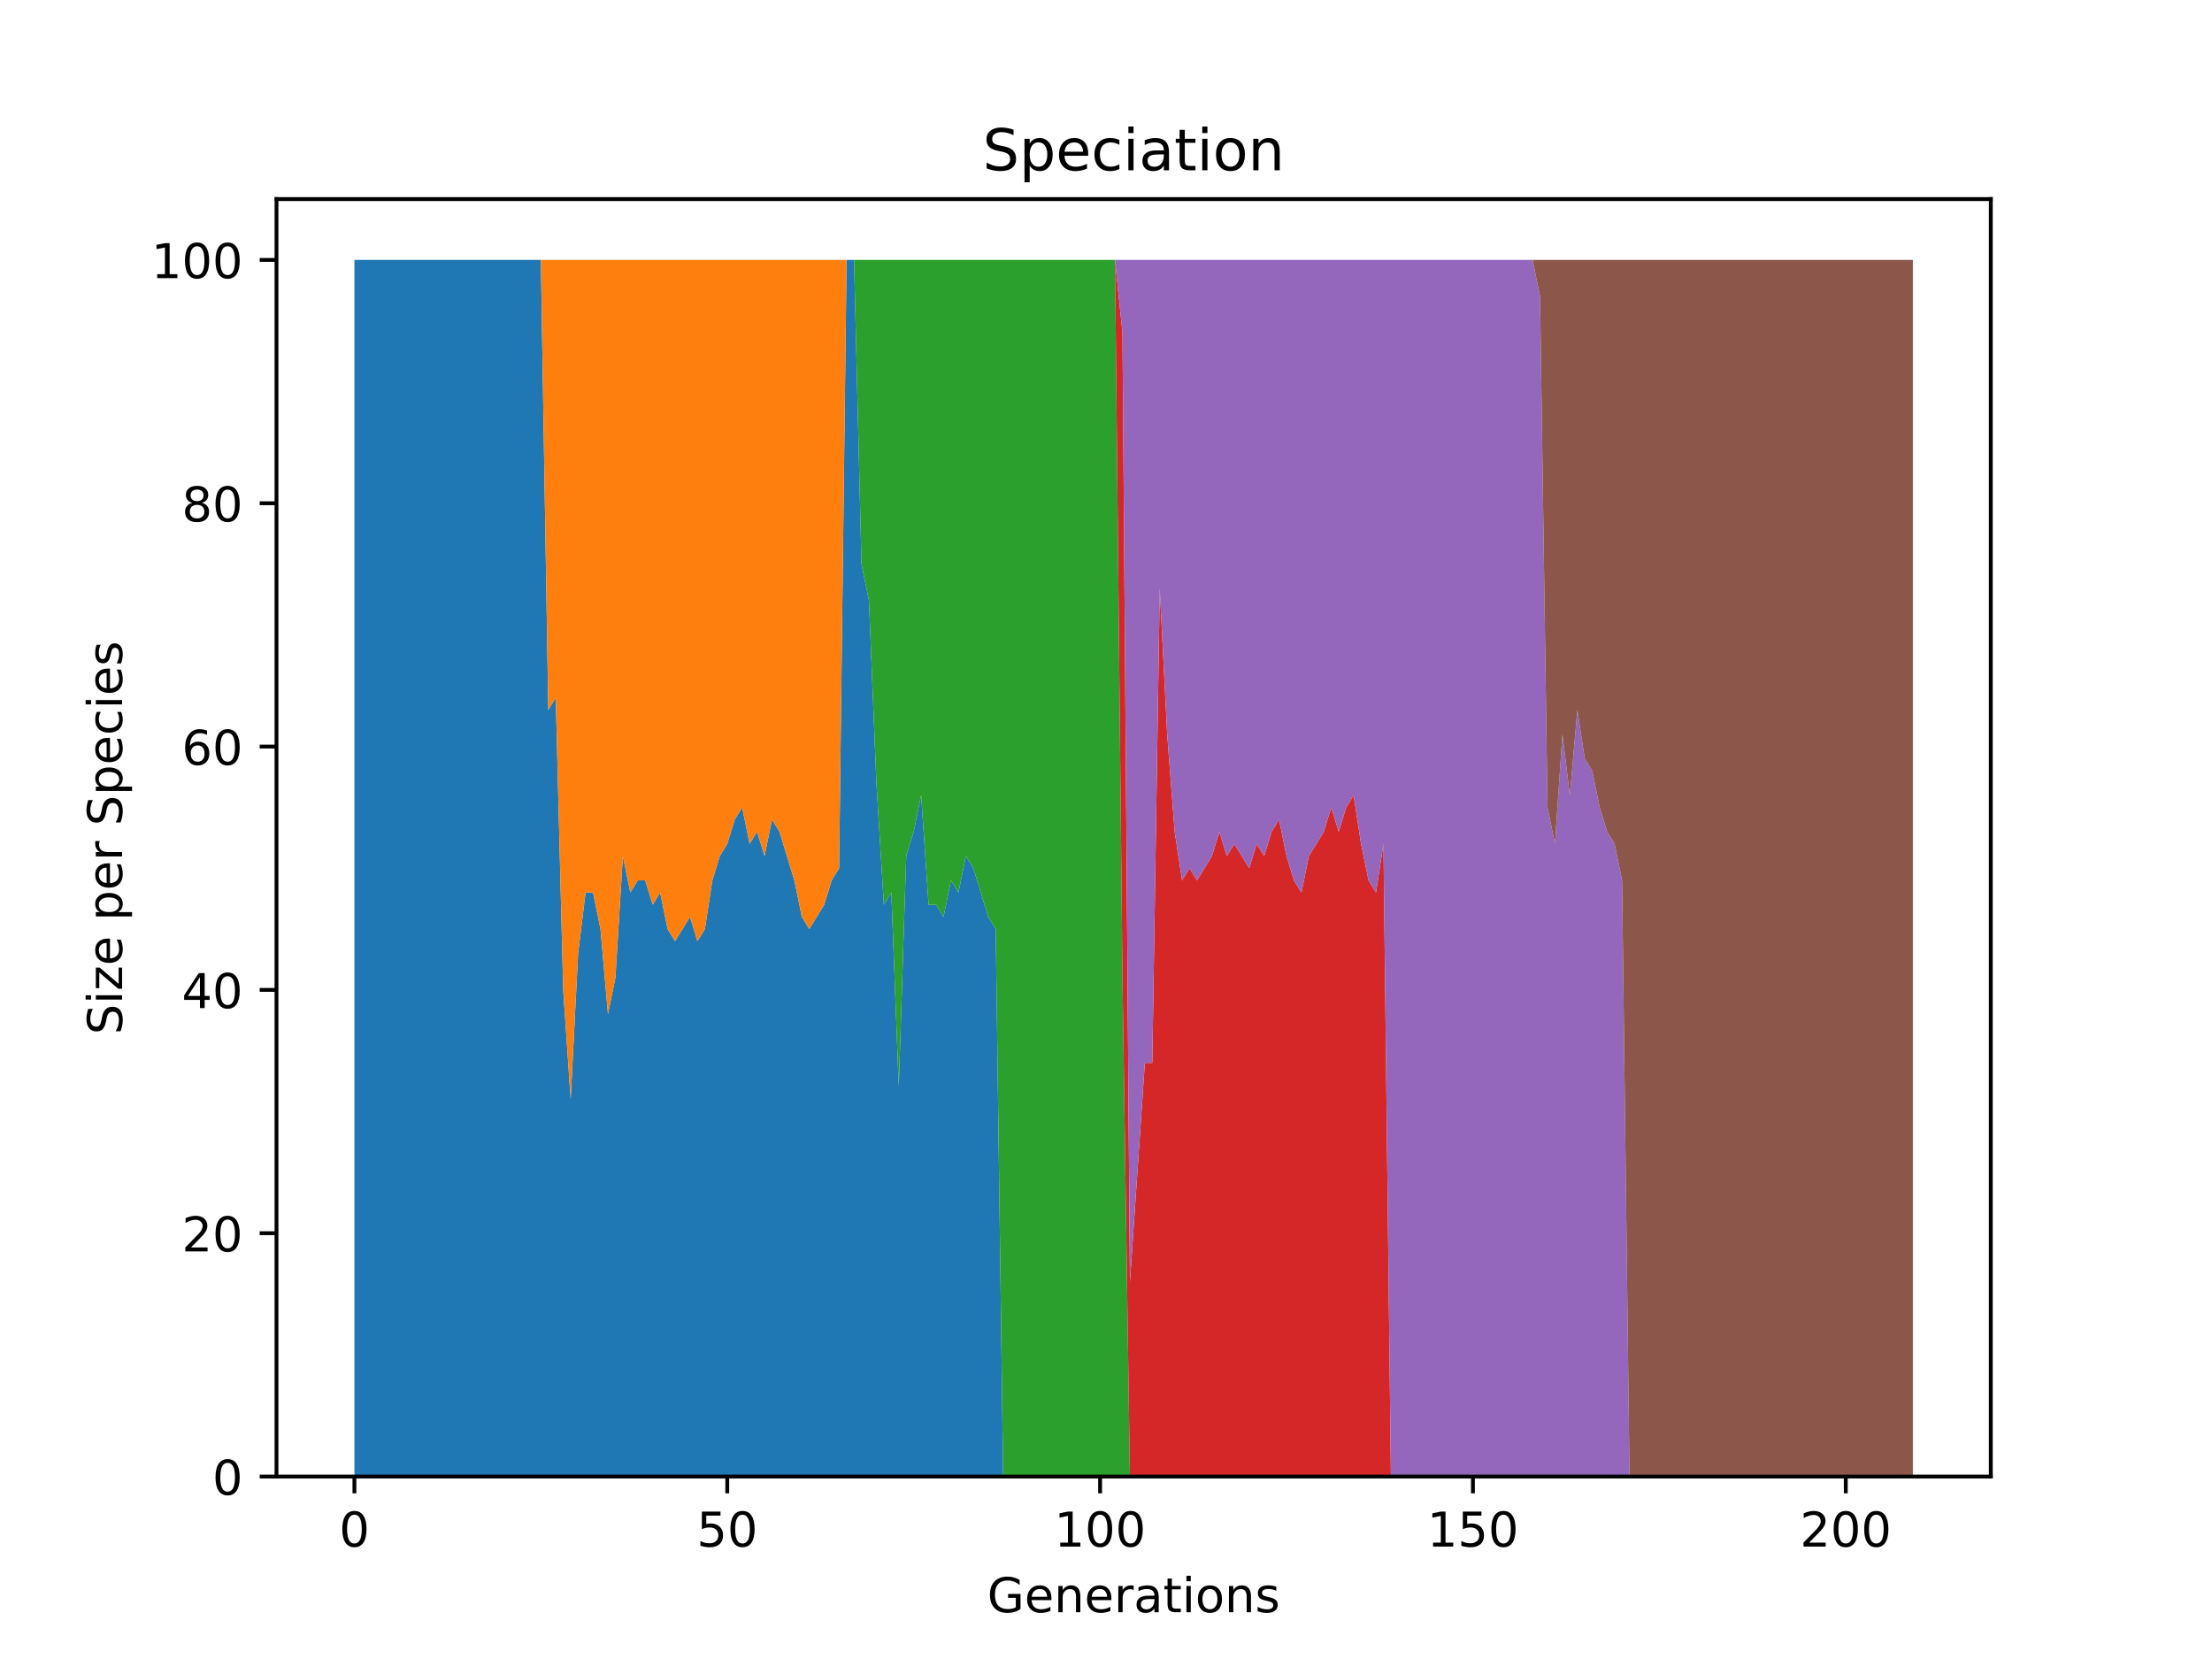 <?xml version="1.0" encoding="utf-8" standalone="no"?>
<!DOCTYPE svg PUBLIC "-//W3C//DTD SVG 1.1//EN"
  "http://www.w3.org/Graphics/SVG/1.1/DTD/svg11.dtd">
<!-- Created with matplotlib (https://matplotlib.org/) -->
<svg height="345.6pt" version="1.1" viewBox="0 0 460.8 345.6" width="460.8pt" xmlns="http://www.w3.org/2000/svg" xmlns:xlink="http://www.w3.org/1999/xlink">
 <defs>
  <style type="text/css">*{stroke-linecap:butt;stroke-linejoin:round;}</style>
 </defs>
 <g id="figure_1">
  <g id="patch_1">
   <path d="M 0 345.6 
L 460.8 345.6 
L 460.8 0 
L 0 0 
z
" style="fill:#ffffff;"/>
  </g>
  <g id="axes_1">
   <g id="patch_2">
    <path d="M 57.6 307.584 
L 414.72 307.584 
L 414.72 41.472 
L 57.6 41.472 
z
" style="fill:#ffffff;"/>
   </g>
   <g id="PolyCollection_1">
    <path clip-path="url(#p44b3af11a8)" d="M 73.833 54.144 
L 73.833 307.584 
L 75.386 307.584 
L 76.939 307.584 
L 78.493 307.584 
L 80.046 307.584 
L 81.6 307.584 
L 83.153 307.584 
L 84.706 307.584 
L 86.26 307.584 
L 87.813 307.584 
L 89.366 307.584 
L 90.92 307.584 
L 92.473 307.584 
L 94.027 307.584 
L 95.58 307.584 
L 97.133 307.584 
L 98.687 307.584 
L 100.24 307.584 
L 101.793 307.584 
L 103.347 307.584 
L 104.9 307.584 
L 106.454 307.584 
L 108.007 307.584 
L 109.56 307.584 
L 111.114 307.584 
L 112.667 307.584 
L 114.22 307.584 
L 115.774 307.584 
L 117.327 307.584 
L 118.88 307.584 
L 120.434 307.584 
L 121.987 307.584 
L 123.541 307.584 
L 125.094 307.584 
L 126.647 307.584 
L 128.201 307.584 
L 129.754 307.584 
L 131.307 307.584 
L 132.861 307.584 
L 134.414 307.584 
L 135.968 307.584 
L 137.521 307.584 
L 139.074 307.584 
L 140.628 307.584 
L 142.181 307.584 
L 143.734 307.584 
L 145.288 307.584 
L 146.841 307.584 
L 148.395 307.584 
L 149.948 307.584 
L 151.501 307.584 
L 153.055 307.584 
L 154.608 307.584 
L 156.161 307.584 
L 157.715 307.584 
L 159.268 307.584 
L 160.822 307.584 
L 162.375 307.584 
L 163.928 307.584 
L 165.482 307.584 
L 167.035 307.584 
L 168.588 307.584 
L 170.142 307.584 
L 171.695 307.584 
L 173.248 307.584 
L 174.802 307.584 
L 176.355 307.584 
L 177.909 307.584 
L 179.462 307.584 
L 181.015 307.584 
L 182.569 307.584 
L 184.122 307.584 
L 185.675 307.584 
L 187.229 307.584 
L 188.782 307.584 
L 190.336 307.584 
L 191.889 307.584 
L 193.442 307.584 
L 194.996 307.584 
L 196.549 307.584 
L 198.102 307.584 
L 199.656 307.584 
L 201.209 307.584 
L 202.763 307.584 
L 204.316 307.584 
L 205.869 307.584 
L 207.423 307.584 
L 208.976 307.584 
L 210.529 307.584 
L 212.083 307.584 
L 213.636 307.584 
L 215.189 307.584 
L 216.743 307.584 
L 218.296 307.584 
L 219.85 307.584 
L 221.403 307.584 
L 222.956 307.584 
L 224.51 307.584 
L 226.063 307.584 
L 227.616 307.584 
L 229.17 307.584 
L 230.723 307.584 
L 232.277 307.584 
L 233.83 307.584 
L 235.383 307.584 
L 236.937 307.584 
L 238.49 307.584 
L 240.043 307.584 
L 241.597 307.584 
L 243.15 307.584 
L 244.704 307.584 
L 246.257 307.584 
L 247.81 307.584 
L 249.364 307.584 
L 250.917 307.584 
L 252.47 307.584 
L 254.024 307.584 
L 255.577 307.584 
L 257.131 307.584 
L 258.684 307.584 
L 260.237 307.584 
L 261.791 307.584 
L 263.344 307.584 
L 264.897 307.584 
L 266.451 307.584 
L 268.004 307.584 
L 269.557 307.584 
L 271.111 307.584 
L 272.664 307.584 
L 274.218 307.584 
L 275.771 307.584 
L 277.324 307.584 
L 278.878 307.584 
L 280.431 307.584 
L 281.984 307.584 
L 283.538 307.584 
L 285.091 307.584 
L 286.645 307.584 
L 288.198 307.584 
L 289.751 307.584 
L 291.305 307.584 
L 292.858 307.584 
L 294.411 307.584 
L 295.965 307.584 
L 297.518 307.584 
L 299.072 307.584 
L 300.625 307.584 
L 302.178 307.584 
L 303.732 307.584 
L 305.285 307.584 
L 306.838 307.584 
L 308.392 307.584 
L 309.945 307.584 
L 311.498 307.584 
L 313.052 307.584 
L 314.605 307.584 
L 316.159 307.584 
L 317.712 307.584 
L 319.265 307.584 
L 320.819 307.584 
L 322.372 307.584 
L 323.925 307.584 
L 325.479 307.584 
L 327.032 307.584 
L 328.586 307.584 
L 330.139 307.584 
L 331.692 307.584 
L 333.246 307.584 
L 334.799 307.584 
L 336.352 307.584 
L 337.906 307.584 
L 339.459 307.584 
L 341.013 307.584 
L 342.566 307.584 
L 344.119 307.584 
L 345.673 307.584 
L 347.226 307.584 
L 348.779 307.584 
L 350.333 307.584 
L 351.886 307.584 
L 353.44 307.584 
L 354.993 307.584 
L 356.546 307.584 
L 358.1 307.584 
L 359.653 307.584 
L 361.206 307.584 
L 362.76 307.584 
L 364.313 307.584 
L 365.866 307.584 
L 367.42 307.584 
L 368.973 307.584 
L 370.527 307.584 
L 372.08 307.584 
L 373.633 307.584 
L 375.187 307.584 
L 376.74 307.584 
L 378.293 307.584 
L 379.847 307.584 
L 381.4 307.584 
L 382.954 307.584 
L 384.507 307.584 
L 386.06 307.584 
L 387.614 307.584 
L 389.167 307.584 
L 390.72 307.584 
L 392.274 307.584 
L 393.827 307.584 
L 395.381 307.584 
L 396.934 307.584 
L 398.487 307.584 
L 398.487 307.584 
L 398.487 307.584 
L 396.934 307.584 
L 395.381 307.584 
L 393.827 307.584 
L 392.274 307.584 
L 390.72 307.584 
L 389.167 307.584 
L 387.614 307.584 
L 386.06 307.584 
L 384.507 307.584 
L 382.954 307.584 
L 381.4 307.584 
L 379.847 307.584 
L 378.293 307.584 
L 376.74 307.584 
L 375.187 307.584 
L 373.633 307.584 
L 372.08 307.584 
L 370.527 307.584 
L 368.973 307.584 
L 367.42 307.584 
L 365.866 307.584 
L 364.313 307.584 
L 362.76 307.584 
L 361.206 307.584 
L 359.653 307.584 
L 358.1 307.584 
L 356.546 307.584 
L 354.993 307.584 
L 353.44 307.584 
L 351.886 307.584 
L 350.333 307.584 
L 348.779 307.584 
L 347.226 307.584 
L 345.673 307.584 
L 344.119 307.584 
L 342.566 307.584 
L 341.013 307.584 
L 339.459 307.584 
L 337.906 307.584 
L 336.352 307.584 
L 334.799 307.584 
L 333.246 307.584 
L 331.692 307.584 
L 330.139 307.584 
L 328.586 307.584 
L 327.032 307.584 
L 325.479 307.584 
L 323.925 307.584 
L 322.372 307.584 
L 320.819 307.584 
L 319.265 307.584 
L 317.712 307.584 
L 316.159 307.584 
L 314.605 307.584 
L 313.052 307.584 
L 311.498 307.584 
L 309.945 307.584 
L 308.392 307.584 
L 306.838 307.584 
L 305.285 307.584 
L 303.732 307.584 
L 302.178 307.584 
L 300.625 307.584 
L 299.072 307.584 
L 297.518 307.584 
L 295.965 307.584 
L 294.411 307.584 
L 292.858 307.584 
L 291.305 307.584 
L 289.751 307.584 
L 288.198 307.584 
L 286.645 307.584 
L 285.091 307.584 
L 283.538 307.584 
L 281.984 307.584 
L 280.431 307.584 
L 278.878 307.584 
L 277.324 307.584 
L 275.771 307.584 
L 274.218 307.584 
L 272.664 307.584 
L 271.111 307.584 
L 269.557 307.584 
L 268.004 307.584 
L 266.451 307.584 
L 264.897 307.584 
L 263.344 307.584 
L 261.791 307.584 
L 260.237 307.584 
L 258.684 307.584 
L 257.131 307.584 
L 255.577 307.584 
L 254.024 307.584 
L 252.47 307.584 
L 250.917 307.584 
L 249.364 307.584 
L 247.81 307.584 
L 246.257 307.584 
L 244.704 307.584 
L 243.15 307.584 
L 241.597 307.584 
L 240.043 307.584 
L 238.49 307.584 
L 236.937 307.584 
L 235.383 307.584 
L 233.83 307.584 
L 232.277 307.584 
L 230.723 307.584 
L 229.17 307.584 
L 227.616 307.584 
L 226.063 307.584 
L 224.51 307.584 
L 222.956 307.584 
L 221.403 307.584 
L 219.85 307.584 
L 218.296 307.584 
L 216.743 307.584 
L 215.189 307.584 
L 213.636 307.584 
L 212.083 307.584 
L 210.529 307.584 
L 208.976 307.584 
L 207.423 193.536 
L 205.869 191.002 
L 204.316 185.933 
L 202.763 180.864 
L 201.209 178.33 
L 199.656 185.933 
L 198.102 183.398 
L 196.549 191.002 
L 194.996 188.467 
L 193.442 188.467 
L 191.889 165.658 
L 190.336 173.261 
L 188.782 178.33 
L 187.229 226.483 
L 185.675 185.933 
L 184.122 188.467 
L 182.569 163.123 
L 181.015 125.107 
L 179.462 117.504 
L 177.909 54.144 
L 176.355 54.144 
L 174.802 180.864 
L 173.248 183.398 
L 171.695 188.467 
L 170.142 191.002 
L 168.588 193.536 
L 167.035 191.002 
L 165.482 183.398 
L 163.928 178.33 
L 162.375 173.261 
L 160.822 170.726 
L 159.268 178.33 
L 157.715 173.261 
L 156.161 175.795 
L 154.608 168.192 
L 153.055 170.726 
L 151.501 175.795 
L 149.948 178.33 
L 148.395 183.398 
L 146.841 193.536 
L 145.288 196.07 
L 143.734 191.002 
L 142.181 193.536 
L 140.628 196.07 
L 139.074 193.536 
L 137.521 185.933 
L 135.968 188.467 
L 134.414 183.398 
L 132.861 183.398 
L 131.307 185.933 
L 129.754 178.33 
L 128.201 203.674 
L 126.647 211.277 
L 125.094 193.536 
L 123.541 185.933 
L 121.987 185.933 
L 120.434 198.605 
L 118.88 229.018 
L 117.327 206.208 
L 115.774 145.382 
L 114.22 147.917 
L 112.667 54.144 
L 111.114 54.144 
L 109.56 54.144 
L 108.007 54.144 
L 106.454 54.144 
L 104.9 54.144 
L 103.347 54.144 
L 101.793 54.144 
L 100.24 54.144 
L 98.687 54.144 
L 97.133 54.144 
L 95.58 54.144 
L 94.027 54.144 
L 92.473 54.144 
L 90.92 54.144 
L 89.366 54.144 
L 87.813 54.144 
L 86.26 54.144 
L 84.706 54.144 
L 83.153 54.144 
L 81.6 54.144 
L 80.046 54.144 
L 78.493 54.144 
L 76.939 54.144 
L 75.386 54.144 
L 73.833 54.144 
z
" style="fill:#1f77b4;"/>
   </g>
   <g id="PolyCollection_2">
    <path clip-path="url(#p44b3af11a8)" d="M 73.833 54.144 
L 73.833 54.144 
L 75.386 54.144 
L 76.939 54.144 
L 78.493 54.144 
L 80.046 54.144 
L 81.6 54.144 
L 83.153 54.144 
L 84.706 54.144 
L 86.26 54.144 
L 87.813 54.144 
L 89.366 54.144 
L 90.92 54.144 
L 92.473 54.144 
L 94.027 54.144 
L 95.58 54.144 
L 97.133 54.144 
L 98.687 54.144 
L 100.24 54.144 
L 101.793 54.144 
L 103.347 54.144 
L 104.9 54.144 
L 106.454 54.144 
L 108.007 54.144 
L 109.56 54.144 
L 111.114 54.144 
L 112.667 54.144 
L 114.22 147.917 
L 115.774 145.382 
L 117.327 206.208 
L 118.88 229.018 
L 120.434 198.605 
L 121.987 185.933 
L 123.541 185.933 
L 125.094 193.536 
L 126.647 211.277 
L 128.201 203.674 
L 129.754 178.33 
L 131.307 185.933 
L 132.861 183.398 
L 134.414 183.398 
L 135.968 188.467 
L 137.521 185.933 
L 139.074 193.536 
L 140.628 196.07 
L 142.181 193.536 
L 143.734 191.002 
L 145.288 196.07 
L 146.841 193.536 
L 148.395 183.398 
L 149.948 178.33 
L 151.501 175.795 
L 153.055 170.726 
L 154.608 168.192 
L 156.161 175.795 
L 157.715 173.261 
L 159.268 178.33 
L 160.822 170.726 
L 162.375 173.261 
L 163.928 178.33 
L 165.482 183.398 
L 167.035 191.002 
L 168.588 193.536 
L 170.142 191.002 
L 171.695 188.467 
L 173.248 183.398 
L 174.802 180.864 
L 176.355 54.144 
L 177.909 54.144 
L 179.462 117.504 
L 181.015 125.107 
L 182.569 163.123 
L 184.122 188.467 
L 185.675 185.933 
L 187.229 226.483 
L 188.782 178.33 
L 190.336 173.261 
L 191.889 165.658 
L 193.442 188.467 
L 194.996 188.467 
L 196.549 191.002 
L 198.102 183.398 
L 199.656 185.933 
L 201.209 178.33 
L 202.763 180.864 
L 204.316 185.933 
L 205.869 191.002 
L 207.423 193.536 
L 208.976 307.584 
L 210.529 307.584 
L 212.083 307.584 
L 213.636 307.584 
L 215.189 307.584 
L 216.743 307.584 
L 218.296 307.584 
L 219.85 307.584 
L 221.403 307.584 
L 222.956 307.584 
L 224.51 307.584 
L 226.063 307.584 
L 227.616 307.584 
L 229.17 307.584 
L 230.723 307.584 
L 232.277 307.584 
L 233.83 307.584 
L 235.383 307.584 
L 236.937 307.584 
L 238.49 307.584 
L 240.043 307.584 
L 241.597 307.584 
L 243.15 307.584 
L 244.704 307.584 
L 246.257 307.584 
L 247.81 307.584 
L 249.364 307.584 
L 250.917 307.584 
L 252.47 307.584 
L 254.024 307.584 
L 255.577 307.584 
L 257.131 307.584 
L 258.684 307.584 
L 260.237 307.584 
L 261.791 307.584 
L 263.344 307.584 
L 264.897 307.584 
L 266.451 307.584 
L 268.004 307.584 
L 269.557 307.584 
L 271.111 307.584 
L 272.664 307.584 
L 274.218 307.584 
L 275.771 307.584 
L 277.324 307.584 
L 278.878 307.584 
L 280.431 307.584 
L 281.984 307.584 
L 283.538 307.584 
L 285.091 307.584 
L 286.645 307.584 
L 288.198 307.584 
L 289.751 307.584 
L 291.305 307.584 
L 292.858 307.584 
L 294.411 307.584 
L 295.965 307.584 
L 297.518 307.584 
L 299.072 307.584 
L 300.625 307.584 
L 302.178 307.584 
L 303.732 307.584 
L 305.285 307.584 
L 306.838 307.584 
L 308.392 307.584 
L 309.945 307.584 
L 311.498 307.584 
L 313.052 307.584 
L 314.605 307.584 
L 316.159 307.584 
L 317.712 307.584 
L 319.265 307.584 
L 320.819 307.584 
L 322.372 307.584 
L 323.925 307.584 
L 325.479 307.584 
L 327.032 307.584 
L 328.586 307.584 
L 330.139 307.584 
L 331.692 307.584 
L 333.246 307.584 
L 334.799 307.584 
L 336.352 307.584 
L 337.906 307.584 
L 339.459 307.584 
L 341.013 307.584 
L 342.566 307.584 
L 344.119 307.584 
L 345.673 307.584 
L 347.226 307.584 
L 348.779 307.584 
L 350.333 307.584 
L 351.886 307.584 
L 353.44 307.584 
L 354.993 307.584 
L 356.546 307.584 
L 358.1 307.584 
L 359.653 307.584 
L 361.206 307.584 
L 362.76 307.584 
L 364.313 307.584 
L 365.866 307.584 
L 367.42 307.584 
L 368.973 307.584 
L 370.527 307.584 
L 372.08 307.584 
L 373.633 307.584 
L 375.187 307.584 
L 376.74 307.584 
L 378.293 307.584 
L 379.847 307.584 
L 381.4 307.584 
L 382.954 307.584 
L 384.507 307.584 
L 386.06 307.584 
L 387.614 307.584 
L 389.167 307.584 
L 390.72 307.584 
L 392.274 307.584 
L 393.827 307.584 
L 395.381 307.584 
L 396.934 307.584 
L 398.487 307.584 
L 398.487 307.584 
L 398.487 307.584 
L 396.934 307.584 
L 395.381 307.584 
L 393.827 307.584 
L 392.274 307.584 
L 390.72 307.584 
L 389.167 307.584 
L 387.614 307.584 
L 386.06 307.584 
L 384.507 307.584 
L 382.954 307.584 
L 381.4 307.584 
L 379.847 307.584 
L 378.293 307.584 
L 376.74 307.584 
L 375.187 307.584 
L 373.633 307.584 
L 372.08 307.584 
L 370.527 307.584 
L 368.973 307.584 
L 367.42 307.584 
L 365.866 307.584 
L 364.313 307.584 
L 362.76 307.584 
L 361.206 307.584 
L 359.653 307.584 
L 358.1 307.584 
L 356.546 307.584 
L 354.993 307.584 
L 353.44 307.584 
L 351.886 307.584 
L 350.333 307.584 
L 348.779 307.584 
L 347.226 307.584 
L 345.673 307.584 
L 344.119 307.584 
L 342.566 307.584 
L 341.013 307.584 
L 339.459 307.584 
L 337.906 307.584 
L 336.352 307.584 
L 334.799 307.584 
L 333.246 307.584 
L 331.692 307.584 
L 330.139 307.584 
L 328.586 307.584 
L 327.032 307.584 
L 325.479 307.584 
L 323.925 307.584 
L 322.372 307.584 
L 320.819 307.584 
L 319.265 307.584 
L 317.712 307.584 
L 316.159 307.584 
L 314.605 307.584 
L 313.052 307.584 
L 311.498 307.584 
L 309.945 307.584 
L 308.392 307.584 
L 306.838 307.584 
L 305.285 307.584 
L 303.732 307.584 
L 302.178 307.584 
L 300.625 307.584 
L 299.072 307.584 
L 297.518 307.584 
L 295.965 307.584 
L 294.411 307.584 
L 292.858 307.584 
L 291.305 307.584 
L 289.751 307.584 
L 288.198 307.584 
L 286.645 307.584 
L 285.091 307.584 
L 283.538 307.584 
L 281.984 307.584 
L 280.431 307.584 
L 278.878 307.584 
L 277.324 307.584 
L 275.771 307.584 
L 274.218 307.584 
L 272.664 307.584 
L 271.111 307.584 
L 269.557 307.584 
L 268.004 307.584 
L 266.451 307.584 
L 264.897 307.584 
L 263.344 307.584 
L 261.791 307.584 
L 260.237 307.584 
L 258.684 307.584 
L 257.131 307.584 
L 255.577 307.584 
L 254.024 307.584 
L 252.47 307.584 
L 250.917 307.584 
L 249.364 307.584 
L 247.81 307.584 
L 246.257 307.584 
L 244.704 307.584 
L 243.15 307.584 
L 241.597 307.584 
L 240.043 307.584 
L 238.49 307.584 
L 236.937 307.584 
L 235.383 307.584 
L 233.83 307.584 
L 232.277 307.584 
L 230.723 307.584 
L 229.17 307.584 
L 227.616 307.584 
L 226.063 307.584 
L 224.51 307.584 
L 222.956 307.584 
L 221.403 307.584 
L 219.85 307.584 
L 218.296 307.584 
L 216.743 307.584 
L 215.189 307.584 
L 213.636 307.584 
L 212.083 307.584 
L 210.529 307.584 
L 208.976 307.584 
L 207.423 193.536 
L 205.869 191.002 
L 204.316 185.933 
L 202.763 180.864 
L 201.209 178.33 
L 199.656 185.933 
L 198.102 183.398 
L 196.549 191.002 
L 194.996 188.467 
L 193.442 188.467 
L 191.889 165.658 
L 190.336 173.261 
L 188.782 178.33 
L 187.229 226.483 
L 185.675 185.933 
L 184.122 188.467 
L 182.569 163.123 
L 181.015 125.107 
L 179.462 117.504 
L 177.909 54.144 
L 176.355 54.144 
L 174.802 54.144 
L 173.248 54.144 
L 171.695 54.144 
L 170.142 54.144 
L 168.588 54.144 
L 167.035 54.144 
L 165.482 54.144 
L 163.928 54.144 
L 162.375 54.144 
L 160.822 54.144 
L 159.268 54.144 
L 157.715 54.144 
L 156.161 54.144 
L 154.608 54.144 
L 153.055 54.144 
L 151.501 54.144 
L 149.948 54.144 
L 148.395 54.144 
L 146.841 54.144 
L 145.288 54.144 
L 143.734 54.144 
L 142.181 54.144 
L 140.628 54.144 
L 139.074 54.144 
L 137.521 54.144 
L 135.968 54.144 
L 134.414 54.144 
L 132.861 54.144 
L 131.307 54.144 
L 129.754 54.144 
L 128.201 54.144 
L 126.647 54.144 
L 125.094 54.144 
L 123.541 54.144 
L 121.987 54.144 
L 120.434 54.144 
L 118.88 54.144 
L 117.327 54.144 
L 115.774 54.144 
L 114.22 54.144 
L 112.667 54.144 
L 111.114 54.144 
L 109.56 54.144 
L 108.007 54.144 
L 106.454 54.144 
L 104.9 54.144 
L 103.347 54.144 
L 101.793 54.144 
L 100.24 54.144 
L 98.687 54.144 
L 97.133 54.144 
L 95.58 54.144 
L 94.027 54.144 
L 92.473 54.144 
L 90.92 54.144 
L 89.366 54.144 
L 87.813 54.144 
L 86.26 54.144 
L 84.706 54.144 
L 83.153 54.144 
L 81.6 54.144 
L 80.046 54.144 
L 78.493 54.144 
L 76.939 54.144 
L 75.386 54.144 
L 73.833 54.144 
z
" style="fill:#ff7f0e;"/>
   </g>
   <g id="PolyCollection_3">
    <path clip-path="url(#p44b3af11a8)" d="M 73.833 54.144 
L 73.833 54.144 
L 75.386 54.144 
L 76.939 54.144 
L 78.493 54.144 
L 80.046 54.144 
L 81.6 54.144 
L 83.153 54.144 
L 84.706 54.144 
L 86.26 54.144 
L 87.813 54.144 
L 89.366 54.144 
L 90.92 54.144 
L 92.473 54.144 
L 94.027 54.144 
L 95.58 54.144 
L 97.133 54.144 
L 98.687 54.144 
L 100.24 54.144 
L 101.793 54.144 
L 103.347 54.144 
L 104.9 54.144 
L 106.454 54.144 
L 108.007 54.144 
L 109.56 54.144 
L 111.114 54.144 
L 112.667 54.144 
L 114.22 54.144 
L 115.774 54.144 
L 117.327 54.144 
L 118.88 54.144 
L 120.434 54.144 
L 121.987 54.144 
L 123.541 54.144 
L 125.094 54.144 
L 126.647 54.144 
L 128.201 54.144 
L 129.754 54.144 
L 131.307 54.144 
L 132.861 54.144 
L 134.414 54.144 
L 135.968 54.144 
L 137.521 54.144 
L 139.074 54.144 
L 140.628 54.144 
L 142.181 54.144 
L 143.734 54.144 
L 145.288 54.144 
L 146.841 54.144 
L 148.395 54.144 
L 149.948 54.144 
L 151.501 54.144 
L 153.055 54.144 
L 154.608 54.144 
L 156.161 54.144 
L 157.715 54.144 
L 159.268 54.144 
L 160.822 54.144 
L 162.375 54.144 
L 163.928 54.144 
L 165.482 54.144 
L 167.035 54.144 
L 168.588 54.144 
L 170.142 54.144 
L 171.695 54.144 
L 173.248 54.144 
L 174.802 54.144 
L 176.355 54.144 
L 177.909 54.144 
L 179.462 117.504 
L 181.015 125.107 
L 182.569 163.123 
L 184.122 188.467 
L 185.675 185.933 
L 187.229 226.483 
L 188.782 178.33 
L 190.336 173.261 
L 191.889 165.658 
L 193.442 188.467 
L 194.996 188.467 
L 196.549 191.002 
L 198.102 183.398 
L 199.656 185.933 
L 201.209 178.33 
L 202.763 180.864 
L 204.316 185.933 
L 205.869 191.002 
L 207.423 193.536 
L 208.976 307.584 
L 210.529 307.584 
L 212.083 307.584 
L 213.636 307.584 
L 215.189 307.584 
L 216.743 307.584 
L 218.296 307.584 
L 219.85 307.584 
L 221.403 307.584 
L 222.956 307.584 
L 224.51 307.584 
L 226.063 307.584 
L 227.616 307.584 
L 229.17 307.584 
L 230.723 307.584 
L 232.277 307.584 
L 233.83 307.584 
L 235.383 307.584 
L 236.937 307.584 
L 238.49 307.584 
L 240.043 307.584 
L 241.597 307.584 
L 243.15 307.584 
L 244.704 307.584 
L 246.257 307.584 
L 247.81 307.584 
L 249.364 307.584 
L 250.917 307.584 
L 252.47 307.584 
L 254.024 307.584 
L 255.577 307.584 
L 257.131 307.584 
L 258.684 307.584 
L 260.237 307.584 
L 261.791 307.584 
L 263.344 307.584 
L 264.897 307.584 
L 266.451 307.584 
L 268.004 307.584 
L 269.557 307.584 
L 271.111 307.584 
L 272.664 307.584 
L 274.218 307.584 
L 275.771 307.584 
L 277.324 307.584 
L 278.878 307.584 
L 280.431 307.584 
L 281.984 307.584 
L 283.538 307.584 
L 285.091 307.584 
L 286.645 307.584 
L 288.198 307.584 
L 289.751 307.584 
L 291.305 307.584 
L 292.858 307.584 
L 294.411 307.584 
L 295.965 307.584 
L 297.518 307.584 
L 299.072 307.584 
L 300.625 307.584 
L 302.178 307.584 
L 303.732 307.584 
L 305.285 307.584 
L 306.838 307.584 
L 308.392 307.584 
L 309.945 307.584 
L 311.498 307.584 
L 313.052 307.584 
L 314.605 307.584 
L 316.159 307.584 
L 317.712 307.584 
L 319.265 307.584 
L 320.819 307.584 
L 322.372 307.584 
L 323.925 307.584 
L 325.479 307.584 
L 327.032 307.584 
L 328.586 307.584 
L 330.139 307.584 
L 331.692 307.584 
L 333.246 307.584 
L 334.799 307.584 
L 336.352 307.584 
L 337.906 307.584 
L 339.459 307.584 
L 341.013 307.584 
L 342.566 307.584 
L 344.119 307.584 
L 345.673 307.584 
L 347.226 307.584 
L 348.779 307.584 
L 350.333 307.584 
L 351.886 307.584 
L 353.44 307.584 
L 354.993 307.584 
L 356.546 307.584 
L 358.1 307.584 
L 359.653 307.584 
L 361.206 307.584 
L 362.76 307.584 
L 364.313 307.584 
L 365.866 307.584 
L 367.42 307.584 
L 368.973 307.584 
L 370.527 307.584 
L 372.08 307.584 
L 373.633 307.584 
L 375.187 307.584 
L 376.74 307.584 
L 378.293 307.584 
L 379.847 307.584 
L 381.4 307.584 
L 382.954 307.584 
L 384.507 307.584 
L 386.06 307.584 
L 387.614 307.584 
L 389.167 307.584 
L 390.72 307.584 
L 392.274 307.584 
L 393.827 307.584 
L 395.381 307.584 
L 396.934 307.584 
L 398.487 307.584 
L 398.487 307.584 
L 398.487 307.584 
L 396.934 307.584 
L 395.381 307.584 
L 393.827 307.584 
L 392.274 307.584 
L 390.72 307.584 
L 389.167 307.584 
L 387.614 307.584 
L 386.06 307.584 
L 384.507 307.584 
L 382.954 307.584 
L 381.4 307.584 
L 379.847 307.584 
L 378.293 307.584 
L 376.74 307.584 
L 375.187 307.584 
L 373.633 307.584 
L 372.08 307.584 
L 370.527 307.584 
L 368.973 307.584 
L 367.42 307.584 
L 365.866 307.584 
L 364.313 307.584 
L 362.76 307.584 
L 361.206 307.584 
L 359.653 307.584 
L 358.1 307.584 
L 356.546 307.584 
L 354.993 307.584 
L 353.44 307.584 
L 351.886 307.584 
L 350.333 307.584 
L 348.779 307.584 
L 347.226 307.584 
L 345.673 307.584 
L 344.119 307.584 
L 342.566 307.584 
L 341.013 307.584 
L 339.459 307.584 
L 337.906 307.584 
L 336.352 307.584 
L 334.799 307.584 
L 333.246 307.584 
L 331.692 307.584 
L 330.139 307.584 
L 328.586 307.584 
L 327.032 307.584 
L 325.479 307.584 
L 323.925 307.584 
L 322.372 307.584 
L 320.819 307.584 
L 319.265 307.584 
L 317.712 307.584 
L 316.159 307.584 
L 314.605 307.584 
L 313.052 307.584 
L 311.498 307.584 
L 309.945 307.584 
L 308.392 307.584 
L 306.838 307.584 
L 305.285 307.584 
L 303.732 307.584 
L 302.178 307.584 
L 300.625 307.584 
L 299.072 307.584 
L 297.518 307.584 
L 295.965 307.584 
L 294.411 307.584 
L 292.858 307.584 
L 291.305 307.584 
L 289.751 307.584 
L 288.198 307.584 
L 286.645 307.584 
L 285.091 307.584 
L 283.538 307.584 
L 281.984 307.584 
L 280.431 307.584 
L 278.878 307.584 
L 277.324 307.584 
L 275.771 307.584 
L 274.218 307.584 
L 272.664 307.584 
L 271.111 307.584 
L 269.557 307.584 
L 268.004 307.584 
L 266.451 307.584 
L 264.897 307.584 
L 263.344 307.584 
L 261.791 307.584 
L 260.237 307.584 
L 258.684 307.584 
L 257.131 307.584 
L 255.577 307.584 
L 254.024 307.584 
L 252.47 307.584 
L 250.917 307.584 
L 249.364 307.584 
L 247.81 307.584 
L 246.257 307.584 
L 244.704 307.584 
L 243.15 307.584 
L 241.597 307.584 
L 240.043 307.584 
L 238.49 307.584 
L 236.937 307.584 
L 235.383 307.584 
L 233.83 203.674 
L 232.277 54.144 
L 230.723 54.144 
L 229.17 54.144 
L 227.616 54.144 
L 226.063 54.144 
L 224.51 54.144 
L 222.956 54.144 
L 221.403 54.144 
L 219.85 54.144 
L 218.296 54.144 
L 216.743 54.144 
L 215.189 54.144 
L 213.636 54.144 
L 212.083 54.144 
L 210.529 54.144 
L 208.976 54.144 
L 207.423 54.144 
L 205.869 54.144 
L 204.316 54.144 
L 202.763 54.144 
L 201.209 54.144 
L 199.656 54.144 
L 198.102 54.144 
L 196.549 54.144 
L 194.996 54.144 
L 193.442 54.144 
L 191.889 54.144 
L 190.336 54.144 
L 188.782 54.144 
L 187.229 54.144 
L 185.675 54.144 
L 184.122 54.144 
L 182.569 54.144 
L 181.015 54.144 
L 179.462 54.144 
L 177.909 54.144 
L 176.355 54.144 
L 174.802 54.144 
L 173.248 54.144 
L 171.695 54.144 
L 170.142 54.144 
L 168.588 54.144 
L 167.035 54.144 
L 165.482 54.144 
L 163.928 54.144 
L 162.375 54.144 
L 160.822 54.144 
L 159.268 54.144 
L 157.715 54.144 
L 156.161 54.144 
L 154.608 54.144 
L 153.055 54.144 
L 151.501 54.144 
L 149.948 54.144 
L 148.395 54.144 
L 146.841 54.144 
L 145.288 54.144 
L 143.734 54.144 
L 142.181 54.144 
L 140.628 54.144 
L 139.074 54.144 
L 137.521 54.144 
L 135.968 54.144 
L 134.414 54.144 
L 132.861 54.144 
L 131.307 54.144 
L 129.754 54.144 
L 128.201 54.144 
L 126.647 54.144 
L 125.094 54.144 
L 123.541 54.144 
L 121.987 54.144 
L 120.434 54.144 
L 118.88 54.144 
L 117.327 54.144 
L 115.774 54.144 
L 114.22 54.144 
L 112.667 54.144 
L 111.114 54.144 
L 109.56 54.144 
L 108.007 54.144 
L 106.454 54.144 
L 104.9 54.144 
L 103.347 54.144 
L 101.793 54.144 
L 100.24 54.144 
L 98.687 54.144 
L 97.133 54.144 
L 95.58 54.144 
L 94.027 54.144 
L 92.473 54.144 
L 90.92 54.144 
L 89.366 54.144 
L 87.813 54.144 
L 86.26 54.144 
L 84.706 54.144 
L 83.153 54.144 
L 81.6 54.144 
L 80.046 54.144 
L 78.493 54.144 
L 76.939 54.144 
L 75.386 54.144 
L 73.833 54.144 
z
" style="fill:#2ca02c;"/>
   </g>
   <g id="PolyCollection_4">
    <path clip-path="url(#p44b3af11a8)" d="M 73.833 54.144 
L 73.833 54.144 
L 75.386 54.144 
L 76.939 54.144 
L 78.493 54.144 
L 80.046 54.144 
L 81.6 54.144 
L 83.153 54.144 
L 84.706 54.144 
L 86.26 54.144 
L 87.813 54.144 
L 89.366 54.144 
L 90.92 54.144 
L 92.473 54.144 
L 94.027 54.144 
L 95.58 54.144 
L 97.133 54.144 
L 98.687 54.144 
L 100.24 54.144 
L 101.793 54.144 
L 103.347 54.144 
L 104.9 54.144 
L 106.454 54.144 
L 108.007 54.144 
L 109.56 54.144 
L 111.114 54.144 
L 112.667 54.144 
L 114.22 54.144 
L 115.774 54.144 
L 117.327 54.144 
L 118.88 54.144 
L 120.434 54.144 
L 121.987 54.144 
L 123.541 54.144 
L 125.094 54.144 
L 126.647 54.144 
L 128.201 54.144 
L 129.754 54.144 
L 131.307 54.144 
L 132.861 54.144 
L 134.414 54.144 
L 135.968 54.144 
L 137.521 54.144 
L 139.074 54.144 
L 140.628 54.144 
L 142.181 54.144 
L 143.734 54.144 
L 145.288 54.144 
L 146.841 54.144 
L 148.395 54.144 
L 149.948 54.144 
L 151.501 54.144 
L 153.055 54.144 
L 154.608 54.144 
L 156.161 54.144 
L 157.715 54.144 
L 159.268 54.144 
L 160.822 54.144 
L 162.375 54.144 
L 163.928 54.144 
L 165.482 54.144 
L 167.035 54.144 
L 168.588 54.144 
L 170.142 54.144 
L 171.695 54.144 
L 173.248 54.144 
L 174.802 54.144 
L 176.355 54.144 
L 177.909 54.144 
L 179.462 54.144 
L 181.015 54.144 
L 182.569 54.144 
L 184.122 54.144 
L 185.675 54.144 
L 187.229 54.144 
L 188.782 54.144 
L 190.336 54.144 
L 191.889 54.144 
L 193.442 54.144 
L 194.996 54.144 
L 196.549 54.144 
L 198.102 54.144 
L 199.656 54.144 
L 201.209 54.144 
L 202.763 54.144 
L 204.316 54.144 
L 205.869 54.144 
L 207.423 54.144 
L 208.976 54.144 
L 210.529 54.144 
L 212.083 54.144 
L 213.636 54.144 
L 215.189 54.144 
L 216.743 54.144 
L 218.296 54.144 
L 219.85 54.144 
L 221.403 54.144 
L 222.956 54.144 
L 224.51 54.144 
L 226.063 54.144 
L 227.616 54.144 
L 229.17 54.144 
L 230.723 54.144 
L 232.277 54.144 
L 233.83 203.674 
L 235.383 307.584 
L 236.937 307.584 
L 238.49 307.584 
L 240.043 307.584 
L 241.597 307.584 
L 243.15 307.584 
L 244.704 307.584 
L 246.257 307.584 
L 247.81 307.584 
L 249.364 307.584 
L 250.917 307.584 
L 252.47 307.584 
L 254.024 307.584 
L 255.577 307.584 
L 257.131 307.584 
L 258.684 307.584 
L 260.237 307.584 
L 261.791 307.584 
L 263.344 307.584 
L 264.897 307.584 
L 266.451 307.584 
L 268.004 307.584 
L 269.557 307.584 
L 271.111 307.584 
L 272.664 307.584 
L 274.218 307.584 
L 275.771 307.584 
L 277.324 307.584 
L 278.878 307.584 
L 280.431 307.584 
L 281.984 307.584 
L 283.538 307.584 
L 285.091 307.584 
L 286.645 307.584 
L 288.198 307.584 
L 289.751 307.584 
L 291.305 307.584 
L 292.858 307.584 
L 294.411 307.584 
L 295.965 307.584 
L 297.518 307.584 
L 299.072 307.584 
L 300.625 307.584 
L 302.178 307.584 
L 303.732 307.584 
L 305.285 307.584 
L 306.838 307.584 
L 308.392 307.584 
L 309.945 307.584 
L 311.498 307.584 
L 313.052 307.584 
L 314.605 307.584 
L 316.159 307.584 
L 317.712 307.584 
L 319.265 307.584 
L 320.819 307.584 
L 322.372 307.584 
L 323.925 307.584 
L 325.479 307.584 
L 327.032 307.584 
L 328.586 307.584 
L 330.139 307.584 
L 331.692 307.584 
L 333.246 307.584 
L 334.799 307.584 
L 336.352 307.584 
L 337.906 307.584 
L 339.459 307.584 
L 341.013 307.584 
L 342.566 307.584 
L 344.119 307.584 
L 345.673 307.584 
L 347.226 307.584 
L 348.779 307.584 
L 350.333 307.584 
L 351.886 307.584 
L 353.44 307.584 
L 354.993 307.584 
L 356.546 307.584 
L 358.1 307.584 
L 359.653 307.584 
L 361.206 307.584 
L 362.76 307.584 
L 364.313 307.584 
L 365.866 307.584 
L 367.42 307.584 
L 368.973 307.584 
L 370.527 307.584 
L 372.08 307.584 
L 373.633 307.584 
L 375.187 307.584 
L 376.74 307.584 
L 378.293 307.584 
L 379.847 307.584 
L 381.4 307.584 
L 382.954 307.584 
L 384.507 307.584 
L 386.06 307.584 
L 387.614 307.584 
L 389.167 307.584 
L 390.72 307.584 
L 392.274 307.584 
L 393.827 307.584 
L 395.381 307.584 
L 396.934 307.584 
L 398.487 307.584 
L 398.487 307.584 
L 398.487 307.584 
L 396.934 307.584 
L 395.381 307.584 
L 393.827 307.584 
L 392.274 307.584 
L 390.72 307.584 
L 389.167 307.584 
L 387.614 307.584 
L 386.06 307.584 
L 384.507 307.584 
L 382.954 307.584 
L 381.4 307.584 
L 379.847 307.584 
L 378.293 307.584 
L 376.74 307.584 
L 375.187 307.584 
L 373.633 307.584 
L 372.08 307.584 
L 370.527 307.584 
L 368.973 307.584 
L 367.42 307.584 
L 365.866 307.584 
L 364.313 307.584 
L 362.76 307.584 
L 361.206 307.584 
L 359.653 307.584 
L 358.1 307.584 
L 356.546 307.584 
L 354.993 307.584 
L 353.44 307.584 
L 351.886 307.584 
L 350.333 307.584 
L 348.779 307.584 
L 347.226 307.584 
L 345.673 307.584 
L 344.119 307.584 
L 342.566 307.584 
L 341.013 307.584 
L 339.459 307.584 
L 337.906 307.584 
L 336.352 307.584 
L 334.799 307.584 
L 333.246 307.584 
L 331.692 307.584 
L 330.139 307.584 
L 328.586 307.584 
L 327.032 307.584 
L 325.479 307.584 
L 323.925 307.584 
L 322.372 307.584 
L 320.819 307.584 
L 319.265 307.584 
L 317.712 307.584 
L 316.159 307.584 
L 314.605 307.584 
L 313.052 307.584 
L 311.498 307.584 
L 309.945 307.584 
L 308.392 307.584 
L 306.838 307.584 
L 305.285 307.584 
L 303.732 307.584 
L 302.178 307.584 
L 300.625 307.584 
L 299.072 307.584 
L 297.518 307.584 
L 295.965 307.584 
L 294.411 307.584 
L 292.858 307.584 
L 291.305 307.584 
L 289.751 307.584 
L 288.198 175.795 
L 286.645 185.933 
L 285.091 183.398 
L 283.538 175.795 
L 281.984 165.658 
L 280.431 168.192 
L 278.878 173.261 
L 277.324 168.192 
L 275.771 173.261 
L 274.218 175.795 
L 272.664 178.33 
L 271.111 185.933 
L 269.557 183.398 
L 268.004 178.33 
L 266.451 170.726 
L 264.897 173.261 
L 263.344 178.33 
L 261.791 175.795 
L 260.237 180.864 
L 258.684 178.33 
L 257.131 175.795 
L 255.577 178.33 
L 254.024 173.261 
L 252.47 178.33 
L 250.917 180.864 
L 249.364 183.398 
L 247.81 180.864 
L 246.257 183.398 
L 244.704 173.261 
L 243.15 152.986 
L 241.597 122.573 
L 240.043 221.414 
L 238.49 221.414 
L 236.937 244.224 
L 235.383 267.034 
L 233.83 69.35 
L 232.277 54.144 
L 230.723 54.144 
L 229.17 54.144 
L 227.616 54.144 
L 226.063 54.144 
L 224.51 54.144 
L 222.956 54.144 
L 221.403 54.144 
L 219.85 54.144 
L 218.296 54.144 
L 216.743 54.144 
L 215.189 54.144 
L 213.636 54.144 
L 212.083 54.144 
L 210.529 54.144 
L 208.976 54.144 
L 207.423 54.144 
L 205.869 54.144 
L 204.316 54.144 
L 202.763 54.144 
L 201.209 54.144 
L 199.656 54.144 
L 198.102 54.144 
L 196.549 54.144 
L 194.996 54.144 
L 193.442 54.144 
L 191.889 54.144 
L 190.336 54.144 
L 188.782 54.144 
L 187.229 54.144 
L 185.675 54.144 
L 184.122 54.144 
L 182.569 54.144 
L 181.015 54.144 
L 179.462 54.144 
L 177.909 54.144 
L 176.355 54.144 
L 174.802 54.144 
L 173.248 54.144 
L 171.695 54.144 
L 170.142 54.144 
L 168.588 54.144 
L 167.035 54.144 
L 165.482 54.144 
L 163.928 54.144 
L 162.375 54.144 
L 160.822 54.144 
L 159.268 54.144 
L 157.715 54.144 
L 156.161 54.144 
L 154.608 54.144 
L 153.055 54.144 
L 151.501 54.144 
L 149.948 54.144 
L 148.395 54.144 
L 146.841 54.144 
L 145.288 54.144 
L 143.734 54.144 
L 142.181 54.144 
L 140.628 54.144 
L 139.074 54.144 
L 137.521 54.144 
L 135.968 54.144 
L 134.414 54.144 
L 132.861 54.144 
L 131.307 54.144 
L 129.754 54.144 
L 128.201 54.144 
L 126.647 54.144 
L 125.094 54.144 
L 123.541 54.144 
L 121.987 54.144 
L 120.434 54.144 
L 118.88 54.144 
L 117.327 54.144 
L 115.774 54.144 
L 114.22 54.144 
L 112.667 54.144 
L 111.114 54.144 
L 109.56 54.144 
L 108.007 54.144 
L 106.454 54.144 
L 104.9 54.144 
L 103.347 54.144 
L 101.793 54.144 
L 100.24 54.144 
L 98.687 54.144 
L 97.133 54.144 
L 95.58 54.144 
L 94.027 54.144 
L 92.473 54.144 
L 90.92 54.144 
L 89.366 54.144 
L 87.813 54.144 
L 86.26 54.144 
L 84.706 54.144 
L 83.153 54.144 
L 81.6 54.144 
L 80.046 54.144 
L 78.493 54.144 
L 76.939 54.144 
L 75.386 54.144 
L 73.833 54.144 
z
" style="fill:#d62728;"/>
   </g>
   <g id="PolyCollection_5">
    <path clip-path="url(#p44b3af11a8)" d="M 73.833 54.144 
L 73.833 54.144 
L 75.386 54.144 
L 76.939 54.144 
L 78.493 54.144 
L 80.046 54.144 
L 81.6 54.144 
L 83.153 54.144 
L 84.706 54.144 
L 86.26 54.144 
L 87.813 54.144 
L 89.366 54.144 
L 90.92 54.144 
L 92.473 54.144 
L 94.027 54.144 
L 95.58 54.144 
L 97.133 54.144 
L 98.687 54.144 
L 100.24 54.144 
L 101.793 54.144 
L 103.347 54.144 
L 104.9 54.144 
L 106.454 54.144 
L 108.007 54.144 
L 109.56 54.144 
L 111.114 54.144 
L 112.667 54.144 
L 114.22 54.144 
L 115.774 54.144 
L 117.327 54.144 
L 118.88 54.144 
L 120.434 54.144 
L 121.987 54.144 
L 123.541 54.144 
L 125.094 54.144 
L 126.647 54.144 
L 128.201 54.144 
L 129.754 54.144 
L 131.307 54.144 
L 132.861 54.144 
L 134.414 54.144 
L 135.968 54.144 
L 137.521 54.144 
L 139.074 54.144 
L 140.628 54.144 
L 142.181 54.144 
L 143.734 54.144 
L 145.288 54.144 
L 146.841 54.144 
L 148.395 54.144 
L 149.948 54.144 
L 151.501 54.144 
L 153.055 54.144 
L 154.608 54.144 
L 156.161 54.144 
L 157.715 54.144 
L 159.268 54.144 
L 160.822 54.144 
L 162.375 54.144 
L 163.928 54.144 
L 165.482 54.144 
L 167.035 54.144 
L 168.588 54.144 
L 170.142 54.144 
L 171.695 54.144 
L 173.248 54.144 
L 174.802 54.144 
L 176.355 54.144 
L 177.909 54.144 
L 179.462 54.144 
L 181.015 54.144 
L 182.569 54.144 
L 184.122 54.144 
L 185.675 54.144 
L 187.229 54.144 
L 188.782 54.144 
L 190.336 54.144 
L 191.889 54.144 
L 193.442 54.144 
L 194.996 54.144 
L 196.549 54.144 
L 198.102 54.144 
L 199.656 54.144 
L 201.209 54.144 
L 202.763 54.144 
L 204.316 54.144 
L 205.869 54.144 
L 207.423 54.144 
L 208.976 54.144 
L 210.529 54.144 
L 212.083 54.144 
L 213.636 54.144 
L 215.189 54.144 
L 216.743 54.144 
L 218.296 54.144 
L 219.85 54.144 
L 221.403 54.144 
L 222.956 54.144 
L 224.51 54.144 
L 226.063 54.144 
L 227.616 54.144 
L 229.17 54.144 
L 230.723 54.144 
L 232.277 54.144 
L 233.83 69.35 
L 235.383 267.034 
L 236.937 244.224 
L 238.49 221.414 
L 240.043 221.414 
L 241.597 122.573 
L 243.15 152.986 
L 244.704 173.261 
L 246.257 183.398 
L 247.81 180.864 
L 249.364 183.398 
L 250.917 180.864 
L 252.47 178.33 
L 254.024 173.261 
L 255.577 178.33 
L 257.131 175.795 
L 258.684 178.33 
L 260.237 180.864 
L 261.791 175.795 
L 263.344 178.33 
L 264.897 173.261 
L 266.451 170.726 
L 268.004 178.33 
L 269.557 183.398 
L 271.111 185.933 
L 272.664 178.33 
L 274.218 175.795 
L 275.771 173.261 
L 277.324 168.192 
L 278.878 173.261 
L 280.431 168.192 
L 281.984 165.658 
L 283.538 175.795 
L 285.091 183.398 
L 286.645 185.933 
L 288.198 175.795 
L 289.751 307.584 
L 291.305 307.584 
L 292.858 307.584 
L 294.411 307.584 
L 295.965 307.584 
L 297.518 307.584 
L 299.072 307.584 
L 300.625 307.584 
L 302.178 307.584 
L 303.732 307.584 
L 305.285 307.584 
L 306.838 307.584 
L 308.392 307.584 
L 309.945 307.584 
L 311.498 307.584 
L 313.052 307.584 
L 314.605 307.584 
L 316.159 307.584 
L 317.712 307.584 
L 319.265 307.584 
L 320.819 307.584 
L 322.372 307.584 
L 323.925 307.584 
L 325.479 307.584 
L 327.032 307.584 
L 328.586 307.584 
L 330.139 307.584 
L 331.692 307.584 
L 333.246 307.584 
L 334.799 307.584 
L 336.352 307.584 
L 337.906 307.584 
L 339.459 307.584 
L 341.013 307.584 
L 342.566 307.584 
L 344.119 307.584 
L 345.673 307.584 
L 347.226 307.584 
L 348.779 307.584 
L 350.333 307.584 
L 351.886 307.584 
L 353.44 307.584 
L 354.993 307.584 
L 356.546 307.584 
L 358.1 307.584 
L 359.653 307.584 
L 361.206 307.584 
L 362.76 307.584 
L 364.313 307.584 
L 365.866 307.584 
L 367.42 307.584 
L 368.973 307.584 
L 370.527 307.584 
L 372.08 307.584 
L 373.633 307.584 
L 375.187 307.584 
L 376.74 307.584 
L 378.293 307.584 
L 379.847 307.584 
L 381.4 307.584 
L 382.954 307.584 
L 384.507 307.584 
L 386.06 307.584 
L 387.614 307.584 
L 389.167 307.584 
L 390.72 307.584 
L 392.274 307.584 
L 393.827 307.584 
L 395.381 307.584 
L 396.934 307.584 
L 398.487 307.584 
L 398.487 307.584 
L 398.487 307.584 
L 396.934 307.584 
L 395.381 307.584 
L 393.827 307.584 
L 392.274 307.584 
L 390.72 307.584 
L 389.167 307.584 
L 387.614 307.584 
L 386.06 307.584 
L 384.507 307.584 
L 382.954 307.584 
L 381.4 307.584 
L 379.847 307.584 
L 378.293 307.584 
L 376.74 307.584 
L 375.187 307.584 
L 373.633 307.584 
L 372.08 307.584 
L 370.527 307.584 
L 368.973 307.584 
L 367.42 307.584 
L 365.866 307.584 
L 364.313 307.584 
L 362.76 307.584 
L 361.206 307.584 
L 359.653 307.584 
L 358.1 307.584 
L 356.546 307.584 
L 354.993 307.584 
L 353.44 307.584 
L 351.886 307.584 
L 350.333 307.584 
L 348.779 307.584 
L 347.226 307.584 
L 345.673 307.584 
L 344.119 307.584 
L 342.566 307.584 
L 341.013 307.584 
L 339.459 307.584 
L 337.906 183.398 
L 336.352 175.795 
L 334.799 173.261 
L 333.246 168.192 
L 331.692 160.589 
L 330.139 158.054 
L 328.586 147.917 
L 327.032 165.658 
L 325.479 152.986 
L 323.925 175.795 
L 322.372 168.192 
L 320.819 61.747 
L 319.265 54.144 
L 317.712 54.144 
L 316.159 54.144 
L 314.605 54.144 
L 313.052 54.144 
L 311.498 54.144 
L 309.945 54.144 
L 308.392 54.144 
L 306.838 54.144 
L 305.285 54.144 
L 303.732 54.144 
L 302.178 54.144 
L 300.625 54.144 
L 299.072 54.144 
L 297.518 54.144 
L 295.965 54.144 
L 294.411 54.144 
L 292.858 54.144 
L 291.305 54.144 
L 289.751 54.144 
L 288.198 54.144 
L 286.645 54.144 
L 285.091 54.144 
L 283.538 54.144 
L 281.984 54.144 
L 280.431 54.144 
L 278.878 54.144 
L 277.324 54.144 
L 275.771 54.144 
L 274.218 54.144 
L 272.664 54.144 
L 271.111 54.144 
L 269.557 54.144 
L 268.004 54.144 
L 266.451 54.144 
L 264.897 54.144 
L 263.344 54.144 
L 261.791 54.144 
L 260.237 54.144 
L 258.684 54.144 
L 257.131 54.144 
L 255.577 54.144 
L 254.024 54.144 
L 252.47 54.144 
L 250.917 54.144 
L 249.364 54.144 
L 247.81 54.144 
L 246.257 54.144 
L 244.704 54.144 
L 243.15 54.144 
L 241.597 54.144 
L 240.043 54.144 
L 238.49 54.144 
L 236.937 54.144 
L 235.383 54.144 
L 233.83 54.144 
L 232.277 54.144 
L 230.723 54.144 
L 229.17 54.144 
L 227.616 54.144 
L 226.063 54.144 
L 224.51 54.144 
L 222.956 54.144 
L 221.403 54.144 
L 219.85 54.144 
L 218.296 54.144 
L 216.743 54.144 
L 215.189 54.144 
L 213.636 54.144 
L 212.083 54.144 
L 210.529 54.144 
L 208.976 54.144 
L 207.423 54.144 
L 205.869 54.144 
L 204.316 54.144 
L 202.763 54.144 
L 201.209 54.144 
L 199.656 54.144 
L 198.102 54.144 
L 196.549 54.144 
L 194.996 54.144 
L 193.442 54.144 
L 191.889 54.144 
L 190.336 54.144 
L 188.782 54.144 
L 187.229 54.144 
L 185.675 54.144 
L 184.122 54.144 
L 182.569 54.144 
L 181.015 54.144 
L 179.462 54.144 
L 177.909 54.144 
L 176.355 54.144 
L 174.802 54.144 
L 173.248 54.144 
L 171.695 54.144 
L 170.142 54.144 
L 168.588 54.144 
L 167.035 54.144 
L 165.482 54.144 
L 163.928 54.144 
L 162.375 54.144 
L 160.822 54.144 
L 159.268 54.144 
L 157.715 54.144 
L 156.161 54.144 
L 154.608 54.144 
L 153.055 54.144 
L 151.501 54.144 
L 149.948 54.144 
L 148.395 54.144 
L 146.841 54.144 
L 145.288 54.144 
L 143.734 54.144 
L 142.181 54.144 
L 140.628 54.144 
L 139.074 54.144 
L 137.521 54.144 
L 135.968 54.144 
L 134.414 54.144 
L 132.861 54.144 
L 131.307 54.144 
L 129.754 54.144 
L 128.201 54.144 
L 126.647 54.144 
L 125.094 54.144 
L 123.541 54.144 
L 121.987 54.144 
L 120.434 54.144 
L 118.88 54.144 
L 117.327 54.144 
L 115.774 54.144 
L 114.22 54.144 
L 112.667 54.144 
L 111.114 54.144 
L 109.56 54.144 
L 108.007 54.144 
L 106.454 54.144 
L 104.9 54.144 
L 103.347 54.144 
L 101.793 54.144 
L 100.24 54.144 
L 98.687 54.144 
L 97.133 54.144 
L 95.58 54.144 
L 94.027 54.144 
L 92.473 54.144 
L 90.92 54.144 
L 89.366 54.144 
L 87.813 54.144 
L 86.26 54.144 
L 84.706 54.144 
L 83.153 54.144 
L 81.6 54.144 
L 80.046 54.144 
L 78.493 54.144 
L 76.939 54.144 
L 75.386 54.144 
L 73.833 54.144 
z
" style="fill:#9467bd;"/>
   </g>
   <g id="PolyCollection_6">
    <path clip-path="url(#p44b3af11a8)" d="M 73.833 54.144 
L 73.833 54.144 
L 75.386 54.144 
L 76.939 54.144 
L 78.493 54.144 
L 80.046 54.144 
L 81.6 54.144 
L 83.153 54.144 
L 84.706 54.144 
L 86.26 54.144 
L 87.813 54.144 
L 89.366 54.144 
L 90.92 54.144 
L 92.473 54.144 
L 94.027 54.144 
L 95.58 54.144 
L 97.133 54.144 
L 98.687 54.144 
L 100.24 54.144 
L 101.793 54.144 
L 103.347 54.144 
L 104.9 54.144 
L 106.454 54.144 
L 108.007 54.144 
L 109.56 54.144 
L 111.114 54.144 
L 112.667 54.144 
L 114.22 54.144 
L 115.774 54.144 
L 117.327 54.144 
L 118.88 54.144 
L 120.434 54.144 
L 121.987 54.144 
L 123.541 54.144 
L 125.094 54.144 
L 126.647 54.144 
L 128.201 54.144 
L 129.754 54.144 
L 131.307 54.144 
L 132.861 54.144 
L 134.414 54.144 
L 135.968 54.144 
L 137.521 54.144 
L 139.074 54.144 
L 140.628 54.144 
L 142.181 54.144 
L 143.734 54.144 
L 145.288 54.144 
L 146.841 54.144 
L 148.395 54.144 
L 149.948 54.144 
L 151.501 54.144 
L 153.055 54.144 
L 154.608 54.144 
L 156.161 54.144 
L 157.715 54.144 
L 159.268 54.144 
L 160.822 54.144 
L 162.375 54.144 
L 163.928 54.144 
L 165.482 54.144 
L 167.035 54.144 
L 168.588 54.144 
L 170.142 54.144 
L 171.695 54.144 
L 173.248 54.144 
L 174.802 54.144 
L 176.355 54.144 
L 177.909 54.144 
L 179.462 54.144 
L 181.015 54.144 
L 182.569 54.144 
L 184.122 54.144 
L 185.675 54.144 
L 187.229 54.144 
L 188.782 54.144 
L 190.336 54.144 
L 191.889 54.144 
L 193.442 54.144 
L 194.996 54.144 
L 196.549 54.144 
L 198.102 54.144 
L 199.656 54.144 
L 201.209 54.144 
L 202.763 54.144 
L 204.316 54.144 
L 205.869 54.144 
L 207.423 54.144 
L 208.976 54.144 
L 210.529 54.144 
L 212.083 54.144 
L 213.636 54.144 
L 215.189 54.144 
L 216.743 54.144 
L 218.296 54.144 
L 219.85 54.144 
L 221.403 54.144 
L 222.956 54.144 
L 224.51 54.144 
L 226.063 54.144 
L 227.616 54.144 
L 229.17 54.144 
L 230.723 54.144 
L 232.277 54.144 
L 233.83 54.144 
L 235.383 54.144 
L 236.937 54.144 
L 238.49 54.144 
L 240.043 54.144 
L 241.597 54.144 
L 243.15 54.144 
L 244.704 54.144 
L 246.257 54.144 
L 247.81 54.144 
L 249.364 54.144 
L 250.917 54.144 
L 252.47 54.144 
L 254.024 54.144 
L 255.577 54.144 
L 257.131 54.144 
L 258.684 54.144 
L 260.237 54.144 
L 261.791 54.144 
L 263.344 54.144 
L 264.897 54.144 
L 266.451 54.144 
L 268.004 54.144 
L 269.557 54.144 
L 271.111 54.144 
L 272.664 54.144 
L 274.218 54.144 
L 275.771 54.144 
L 277.324 54.144 
L 278.878 54.144 
L 280.431 54.144 
L 281.984 54.144 
L 283.538 54.144 
L 285.091 54.144 
L 286.645 54.144 
L 288.198 54.144 
L 289.751 54.144 
L 291.305 54.144 
L 292.858 54.144 
L 294.411 54.144 
L 295.965 54.144 
L 297.518 54.144 
L 299.072 54.144 
L 300.625 54.144 
L 302.178 54.144 
L 303.732 54.144 
L 305.285 54.144 
L 306.838 54.144 
L 308.392 54.144 
L 309.945 54.144 
L 311.498 54.144 
L 313.052 54.144 
L 314.605 54.144 
L 316.159 54.144 
L 317.712 54.144 
L 319.265 54.144 
L 320.819 61.747 
L 322.372 168.192 
L 323.925 175.795 
L 325.479 152.986 
L 327.032 165.658 
L 328.586 147.917 
L 330.139 158.054 
L 331.692 160.589 
L 333.246 168.192 
L 334.799 173.261 
L 336.352 175.795 
L 337.906 183.398 
L 339.459 307.584 
L 341.013 307.584 
L 342.566 307.584 
L 344.119 307.584 
L 345.673 307.584 
L 347.226 307.584 
L 348.779 307.584 
L 350.333 307.584 
L 351.886 307.584 
L 353.44 307.584 
L 354.993 307.584 
L 356.546 307.584 
L 358.1 307.584 
L 359.653 307.584 
L 361.206 307.584 
L 362.76 307.584 
L 364.313 307.584 
L 365.866 307.584 
L 367.42 307.584 
L 368.973 307.584 
L 370.527 307.584 
L 372.08 307.584 
L 373.633 307.584 
L 375.187 307.584 
L 376.74 307.584 
L 378.293 307.584 
L 379.847 307.584 
L 381.4 307.584 
L 382.954 307.584 
L 384.507 307.584 
L 386.06 307.584 
L 387.614 307.584 
L 389.167 307.584 
L 390.72 307.584 
L 392.274 307.584 
L 393.827 307.584 
L 395.381 307.584 
L 396.934 307.584 
L 398.487 307.584 
L 398.487 54.144 
L 398.487 54.144 
L 396.934 54.144 
L 395.381 54.144 
L 393.827 54.144 
L 392.274 54.144 
L 390.72 54.144 
L 389.167 54.144 
L 387.614 54.144 
L 386.06 54.144 
L 384.507 54.144 
L 382.954 54.144 
L 381.4 54.144 
L 379.847 54.144 
L 378.293 54.144 
L 376.74 54.144 
L 375.187 54.144 
L 373.633 54.144 
L 372.08 54.144 
L 370.527 54.144 
L 368.973 54.144 
L 367.42 54.144 
L 365.866 54.144 
L 364.313 54.144 
L 362.76 54.144 
L 361.206 54.144 
L 359.653 54.144 
L 358.1 54.144 
L 356.546 54.144 
L 354.993 54.144 
L 353.44 54.144 
L 351.886 54.144 
L 350.333 54.144 
L 348.779 54.144 
L 347.226 54.144 
L 345.673 54.144 
L 344.119 54.144 
L 342.566 54.144 
L 341.013 54.144 
L 339.459 54.144 
L 337.906 54.144 
L 336.352 54.144 
L 334.799 54.144 
L 333.246 54.144 
L 331.692 54.144 
L 330.139 54.144 
L 328.586 54.144 
L 327.032 54.144 
L 325.479 54.144 
L 323.925 54.144 
L 322.372 54.144 
L 320.819 54.144 
L 319.265 54.144 
L 317.712 54.144 
L 316.159 54.144 
L 314.605 54.144 
L 313.052 54.144 
L 311.498 54.144 
L 309.945 54.144 
L 308.392 54.144 
L 306.838 54.144 
L 305.285 54.144 
L 303.732 54.144 
L 302.178 54.144 
L 300.625 54.144 
L 299.072 54.144 
L 297.518 54.144 
L 295.965 54.144 
L 294.411 54.144 
L 292.858 54.144 
L 291.305 54.144 
L 289.751 54.144 
L 288.198 54.144 
L 286.645 54.144 
L 285.091 54.144 
L 283.538 54.144 
L 281.984 54.144 
L 280.431 54.144 
L 278.878 54.144 
L 277.324 54.144 
L 275.771 54.144 
L 274.218 54.144 
L 272.664 54.144 
L 271.111 54.144 
L 269.557 54.144 
L 268.004 54.144 
L 266.451 54.144 
L 264.897 54.144 
L 263.344 54.144 
L 261.791 54.144 
L 260.237 54.144 
L 258.684 54.144 
L 257.131 54.144 
L 255.577 54.144 
L 254.024 54.144 
L 252.47 54.144 
L 250.917 54.144 
L 249.364 54.144 
L 247.81 54.144 
L 246.257 54.144 
L 244.704 54.144 
L 243.15 54.144 
L 241.597 54.144 
L 240.043 54.144 
L 238.49 54.144 
L 236.937 54.144 
L 235.383 54.144 
L 233.83 54.144 
L 232.277 54.144 
L 230.723 54.144 
L 229.17 54.144 
L 227.616 54.144 
L 226.063 54.144 
L 224.51 54.144 
L 222.956 54.144 
L 221.403 54.144 
L 219.85 54.144 
L 218.296 54.144 
L 216.743 54.144 
L 215.189 54.144 
L 213.636 54.144 
L 212.083 54.144 
L 210.529 54.144 
L 208.976 54.144 
L 207.423 54.144 
L 205.869 54.144 
L 204.316 54.144 
L 202.763 54.144 
L 201.209 54.144 
L 199.656 54.144 
L 198.102 54.144 
L 196.549 54.144 
L 194.996 54.144 
L 193.442 54.144 
L 191.889 54.144 
L 190.336 54.144 
L 188.782 54.144 
L 187.229 54.144 
L 185.675 54.144 
L 184.122 54.144 
L 182.569 54.144 
L 181.015 54.144 
L 179.462 54.144 
L 177.909 54.144 
L 176.355 54.144 
L 174.802 54.144 
L 173.248 54.144 
L 171.695 54.144 
L 170.142 54.144 
L 168.588 54.144 
L 167.035 54.144 
L 165.482 54.144 
L 163.928 54.144 
L 162.375 54.144 
L 160.822 54.144 
L 159.268 54.144 
L 157.715 54.144 
L 156.161 54.144 
L 154.608 54.144 
L 153.055 54.144 
L 151.501 54.144 
L 149.948 54.144 
L 148.395 54.144 
L 146.841 54.144 
L 145.288 54.144 
L 143.734 54.144 
L 142.181 54.144 
L 140.628 54.144 
L 139.074 54.144 
L 137.521 54.144 
L 135.968 54.144 
L 134.414 54.144 
L 132.861 54.144 
L 131.307 54.144 
L 129.754 54.144 
L 128.201 54.144 
L 126.647 54.144 
L 125.094 54.144 
L 123.541 54.144 
L 121.987 54.144 
L 120.434 54.144 
L 118.88 54.144 
L 117.327 54.144 
L 115.774 54.144 
L 114.22 54.144 
L 112.667 54.144 
L 111.114 54.144 
L 109.56 54.144 
L 108.007 54.144 
L 106.454 54.144 
L 104.9 54.144 
L 103.347 54.144 
L 101.793 54.144 
L 100.24 54.144 
L 98.687 54.144 
L 97.133 54.144 
L 95.58 54.144 
L 94.027 54.144 
L 92.473 54.144 
L 90.92 54.144 
L 89.366 54.144 
L 87.813 54.144 
L 86.26 54.144 
L 84.706 54.144 
L 83.153 54.144 
L 81.6 54.144 
L 80.046 54.144 
L 78.493 54.144 
L 76.939 54.144 
L 75.386 54.144 
L 73.833 54.144 
z
" style="fill:#8c564b;"/>
   </g>
   <g id="matplotlib.axis_1">
    <g id="xtick_1">
     <g id="line2d_1">
      <defs>
       <path d="M 0 0 
L 0 3.5 
" id="mf3c3da8bd7" style="stroke:#000000;stroke-width:0.8;"/>
      </defs>
      <g>
       <use style="stroke:#000000;stroke-width:0.8;" x="73.833" xlink:href="#mf3c3da8bd7" y="307.584"/>
      </g>
     </g>
     <g id="text_1">
      <!-- 0 -->
      <g transform="translate(70.651 322.182)scale(0.1 -0.1)">
       <defs>
        <path d="M 31.781 66.406 
Q 24.172 66.406 20.328 58.906 
Q 16.5 51.422 16.5 36.375 
Q 16.5 21.391 20.328 13.891 
Q 24.172 6.391 31.781 6.391 
Q 39.453 6.391 43.281 13.891 
Q 47.125 21.391 47.125 36.375 
Q 47.125 51.422 43.281 58.906 
Q 39.453 66.406 31.781 66.406 
z
M 31.781 74.219 
Q 44.047 74.219 50.516 64.516 
Q 56.984 54.828 56.984 36.375 
Q 56.984 17.969 50.516 8.266 
Q 44.047 -1.422 31.781 -1.422 
Q 19.531 -1.422 13.062 8.266 
Q 6.594 17.969 6.594 36.375 
Q 6.594 54.828 13.062 64.516 
Q 19.531 74.219 31.781 74.219 
z
" id="DejaVuSans-48"/>
       </defs>
       <use xlink:href="#DejaVuSans-48"/>
      </g>
     </g>
    </g>
    <g id="xtick_2">
     <g id="line2d_2">
      <g>
       <use style="stroke:#000000;stroke-width:0.8;" x="151.501" xlink:href="#mf3c3da8bd7" y="307.584"/>
      </g>
     </g>
     <g id="text_2">
      <!-- 50 -->
      <g transform="translate(145.139 322.182)scale(0.1 -0.1)">
       <defs>
        <path d="M 10.797 72.906 
L 49.516 72.906 
L 49.516 64.594 
L 19.828 64.594 
L 19.828 46.734 
Q 21.969 47.469 24.109 47.828 
Q 26.266 48.188 28.422 48.188 
Q 40.625 48.188 47.75 41.5 
Q 54.891 34.812 54.891 23.391 
Q 54.891 11.625 47.562 5.094 
Q 40.234 -1.422 26.906 -1.422 
Q 22.312 -1.422 17.547 -0.641 
Q 12.797 0.141 7.719 1.703 
L 7.719 11.625 
Q 12.109 9.234 16.797 8.062 
Q 21.484 6.891 26.703 6.891 
Q 35.156 6.891 40.078 11.328 
Q 45.016 15.766 45.016 23.391 
Q 45.016 31 40.078 35.438 
Q 35.156 39.891 26.703 39.891 
Q 22.75 39.891 18.812 39.016 
Q 14.891 38.141 10.797 36.281 
z
" id="DejaVuSans-53"/>
       </defs>
       <use xlink:href="#DejaVuSans-53"/>
       <use x="63.623" xlink:href="#DejaVuSans-48"/>
      </g>
     </g>
    </g>
    <g id="xtick_3">
     <g id="line2d_3">
      <g>
       <use style="stroke:#000000;stroke-width:0.8;" x="229.17" xlink:href="#mf3c3da8bd7" y="307.584"/>
      </g>
     </g>
     <g id="text_3">
      <!-- 100 -->
      <g transform="translate(219.626 322.182)scale(0.1 -0.1)">
       <defs>
        <path d="M 12.406 8.297 
L 28.516 8.297 
L 28.516 63.922 
L 10.984 60.406 
L 10.984 69.391 
L 28.422 72.906 
L 38.281 72.906 
L 38.281 8.297 
L 54.391 8.297 
L 54.391 0 
L 12.406 0 
z
" id="DejaVuSans-49"/>
       </defs>
       <use xlink:href="#DejaVuSans-49"/>
       <use x="63.623" xlink:href="#DejaVuSans-48"/>
       <use x="127.246" xlink:href="#DejaVuSans-48"/>
      </g>
     </g>
    </g>
    <g id="xtick_4">
     <g id="line2d_4">
      <g>
       <use style="stroke:#000000;stroke-width:0.8;" x="306.838" xlink:href="#mf3c3da8bd7" y="307.584"/>
      </g>
     </g>
     <g id="text_4">
      <!-- 150 -->
      <g transform="translate(297.295 322.182)scale(0.1 -0.1)">
       <use xlink:href="#DejaVuSans-49"/>
       <use x="63.623" xlink:href="#DejaVuSans-53"/>
       <use x="127.246" xlink:href="#DejaVuSans-48"/>
      </g>
     </g>
    </g>
    <g id="xtick_5">
     <g id="line2d_5">
      <g>
       <use style="stroke:#000000;stroke-width:0.8;" x="384.507" xlink:href="#mf3c3da8bd7" y="307.584"/>
      </g>
     </g>
     <g id="text_5">
      <!-- 200 -->
      <g transform="translate(374.963 322.182)scale(0.1 -0.1)">
       <defs>
        <path d="M 19.188 8.297 
L 53.609 8.297 
L 53.609 0 
L 7.328 0 
L 7.328 8.297 
Q 12.938 14.109 22.625 23.891 
Q 32.328 33.688 34.812 36.531 
Q 39.547 41.844 41.422 45.531 
Q 43.312 49.219 43.312 52.781 
Q 43.312 58.594 39.234 62.25 
Q 35.156 65.922 28.609 65.922 
Q 23.969 65.922 18.812 64.312 
Q 13.672 62.703 7.812 59.422 
L 7.812 69.391 
Q 13.766 71.781 18.938 73 
Q 24.125 74.219 28.422 74.219 
Q 39.75 74.219 46.484 68.547 
Q 53.219 62.891 53.219 53.422 
Q 53.219 48.922 51.531 44.891 
Q 49.859 40.875 45.406 35.406 
Q 44.188 33.984 37.641 27.219 
Q 31.109 20.453 19.188 8.297 
z
" id="DejaVuSans-50"/>
       </defs>
       <use xlink:href="#DejaVuSans-50"/>
       <use x="63.623" xlink:href="#DejaVuSans-48"/>
       <use x="127.246" xlink:href="#DejaVuSans-48"/>
      </g>
     </g>
    </g>
    <g id="text_6">
     <!-- Generations -->
     <g transform="translate(205.662 335.861)scale(0.1 -0.1)">
      <defs>
       <path d="M 59.516 10.406 
L 59.516 29.984 
L 43.406 29.984 
L 43.406 38.094 
L 69.281 38.094 
L 69.281 6.781 
Q 63.578 2.734 56.688 0.656 
Q 49.812 -1.422 42 -1.422 
Q 24.906 -1.422 15.25 8.562 
Q 5.609 18.562 5.609 36.375 
Q 5.609 54.25 15.25 64.234 
Q 24.906 74.219 42 74.219 
Q 49.125 74.219 55.547 72.453 
Q 61.969 70.703 67.391 67.281 
L 67.391 56.781 
Q 61.922 61.422 55.766 63.766 
Q 49.609 66.109 42.828 66.109 
Q 29.438 66.109 22.719 58.641 
Q 16.016 51.172 16.016 36.375 
Q 16.016 21.625 22.719 14.156 
Q 29.438 6.688 42.828 6.688 
Q 48.047 6.688 52.141 7.594 
Q 56.25 8.5 59.516 10.406 
z
" id="DejaVuSans-71"/>
       <path d="M 56.203 29.594 
L 56.203 25.203 
L 14.891 25.203 
Q 15.484 15.922 20.484 11.062 
Q 25.484 6.203 34.422 6.203 
Q 39.594 6.203 44.453 7.469 
Q 49.312 8.734 54.109 11.281 
L 54.109 2.781 
Q 49.266 0.734 44.188 -0.344 
Q 39.109 -1.422 33.891 -1.422 
Q 20.797 -1.422 13.156 6.188 
Q 5.516 13.812 5.516 26.812 
Q 5.516 40.234 12.766 48.109 
Q 20.016 56 32.328 56 
Q 43.359 56 49.781 48.891 
Q 56.203 41.797 56.203 29.594 
z
M 47.219 32.234 
Q 47.125 39.594 43.094 43.984 
Q 39.062 48.391 32.422 48.391 
Q 24.906 48.391 20.391 44.141 
Q 15.875 39.891 15.188 32.172 
z
" id="DejaVuSans-101"/>
       <path d="M 54.891 33.016 
L 54.891 0 
L 45.906 0 
L 45.906 32.719 
Q 45.906 40.484 42.875 44.328 
Q 39.844 48.188 33.797 48.188 
Q 26.516 48.188 22.312 43.547 
Q 18.109 38.922 18.109 30.906 
L 18.109 0 
L 9.078 0 
L 9.078 54.688 
L 18.109 54.688 
L 18.109 46.188 
Q 21.344 51.125 25.703 53.562 
Q 30.078 56 35.797 56 
Q 45.219 56 50.047 50.172 
Q 54.891 44.344 54.891 33.016 
z
" id="DejaVuSans-110"/>
       <path d="M 41.109 46.297 
Q 39.594 47.172 37.812 47.578 
Q 36.031 48 33.891 48 
Q 26.266 48 22.188 43.047 
Q 18.109 38.094 18.109 28.812 
L 18.109 0 
L 9.078 0 
L 9.078 54.688 
L 18.109 54.688 
L 18.109 46.188 
Q 20.953 51.172 25.484 53.578 
Q 30.031 56 36.531 56 
Q 37.453 56 38.578 55.875 
Q 39.703 55.766 41.062 55.516 
z
" id="DejaVuSans-114"/>
       <path d="M 34.281 27.484 
Q 23.391 27.484 19.188 25 
Q 14.984 22.516 14.984 16.5 
Q 14.984 11.719 18.141 8.906 
Q 21.297 6.109 26.703 6.109 
Q 34.188 6.109 38.703 11.406 
Q 43.219 16.703 43.219 25.484 
L 43.219 27.484 
z
M 52.203 31.203 
L 52.203 0 
L 43.219 0 
L 43.219 8.297 
Q 40.141 3.328 35.547 0.953 
Q 30.953 -1.422 24.312 -1.422 
Q 15.922 -1.422 10.953 3.297 
Q 6 8.016 6 15.922 
Q 6 25.141 12.172 29.828 
Q 18.359 34.516 30.609 34.516 
L 43.219 34.516 
L 43.219 35.406 
Q 43.219 41.609 39.141 45 
Q 35.062 48.391 27.688 48.391 
Q 23 48.391 18.547 47.266 
Q 14.109 46.141 10.016 43.891 
L 10.016 52.203 
Q 14.938 54.109 19.578 55.047 
Q 24.219 56 28.609 56 
Q 40.484 56 46.344 49.844 
Q 52.203 43.703 52.203 31.203 
z
" id="DejaVuSans-97"/>
       <path d="M 18.312 70.219 
L 18.312 54.688 
L 36.812 54.688 
L 36.812 47.703 
L 18.312 47.703 
L 18.312 18.016 
Q 18.312 11.328 20.141 9.422 
Q 21.969 7.516 27.594 7.516 
L 36.812 7.516 
L 36.812 0 
L 27.594 0 
Q 17.188 0 13.234 3.875 
Q 9.281 7.766 9.281 18.016 
L 9.281 47.703 
L 2.688 47.703 
L 2.688 54.688 
L 9.281 54.688 
L 9.281 70.219 
z
" id="DejaVuSans-116"/>
       <path d="M 9.422 54.688 
L 18.406 54.688 
L 18.406 0 
L 9.422 0 
z
M 9.422 75.984 
L 18.406 75.984 
L 18.406 64.594 
L 9.422 64.594 
z
" id="DejaVuSans-105"/>
       <path d="M 30.609 48.391 
Q 23.391 48.391 19.188 42.75 
Q 14.984 37.109 14.984 27.297 
Q 14.984 17.484 19.156 11.844 
Q 23.344 6.203 30.609 6.203 
Q 37.797 6.203 41.984 11.859 
Q 46.188 17.531 46.188 27.297 
Q 46.188 37.016 41.984 42.703 
Q 37.797 48.391 30.609 48.391 
z
M 30.609 56 
Q 42.328 56 49.016 48.375 
Q 55.719 40.766 55.719 27.297 
Q 55.719 13.875 49.016 6.219 
Q 42.328 -1.422 30.609 -1.422 
Q 18.844 -1.422 12.172 6.219 
Q 5.516 13.875 5.516 27.297 
Q 5.516 40.766 12.172 48.375 
Q 18.844 56 30.609 56 
z
" id="DejaVuSans-111"/>
       <path d="M 44.281 53.078 
L 44.281 44.578 
Q 40.484 46.531 36.375 47.5 
Q 32.281 48.484 27.875 48.484 
Q 21.188 48.484 17.844 46.438 
Q 14.5 44.391 14.5 40.281 
Q 14.5 37.156 16.891 35.375 
Q 19.281 33.594 26.516 31.984 
L 29.594 31.297 
Q 39.156 29.25 43.188 25.516 
Q 47.219 21.781 47.219 15.094 
Q 47.219 7.469 41.188 3.016 
Q 35.156 -1.422 24.609 -1.422 
Q 20.219 -1.422 15.453 -0.562 
Q 10.688 0.297 5.422 2 
L 5.422 11.281 
Q 10.406 8.688 15.234 7.391 
Q 20.062 6.109 24.812 6.109 
Q 31.156 6.109 34.562 8.281 
Q 37.984 10.453 37.984 14.406 
Q 37.984 18.062 35.516 20.016 
Q 33.062 21.969 24.703 23.781 
L 21.578 24.516 
Q 13.234 26.266 9.516 29.906 
Q 5.812 33.547 5.812 39.891 
Q 5.812 47.609 11.281 51.797 
Q 16.75 56 26.812 56 
Q 31.781 56 36.172 55.266 
Q 40.578 54.547 44.281 53.078 
z
" id="DejaVuSans-115"/>
      </defs>
      <use xlink:href="#DejaVuSans-71"/>
      <use x="77.49" xlink:href="#DejaVuSans-101"/>
      <use x="139.014" xlink:href="#DejaVuSans-110"/>
      <use x="202.393" xlink:href="#DejaVuSans-101"/>
      <use x="263.916" xlink:href="#DejaVuSans-114"/>
      <use x="305.029" xlink:href="#DejaVuSans-97"/>
      <use x="366.309" xlink:href="#DejaVuSans-116"/>
      <use x="405.518" xlink:href="#DejaVuSans-105"/>
      <use x="433.301" xlink:href="#DejaVuSans-111"/>
      <use x="494.482" xlink:href="#DejaVuSans-110"/>
      <use x="557.861" xlink:href="#DejaVuSans-115"/>
     </g>
    </g>
   </g>
   <g id="matplotlib.axis_2">
    <g id="ytick_1">
     <g id="line2d_6">
      <defs>
       <path d="M 0 0 
L -3.5 0 
" id="m2e470e7d14" style="stroke:#000000;stroke-width:0.8;"/>
      </defs>
      <g>
       <use style="stroke:#000000;stroke-width:0.8;" x="57.6" xlink:href="#m2e470e7d14" y="307.584"/>
      </g>
     </g>
     <g id="text_7">
      <!-- 0 -->
      <g transform="translate(44.237 311.383)scale(0.1 -0.1)">
       <use xlink:href="#DejaVuSans-48"/>
      </g>
     </g>
    </g>
    <g id="ytick_2">
     <g id="line2d_7">
      <g>
       <use style="stroke:#000000;stroke-width:0.8;" x="57.6" xlink:href="#m2e470e7d14" y="256.896"/>
      </g>
     </g>
     <g id="text_8">
      <!-- 20 -->
      <g transform="translate(37.875 260.695)scale(0.1 -0.1)">
       <use xlink:href="#DejaVuSans-50"/>
       <use x="63.623" xlink:href="#DejaVuSans-48"/>
      </g>
     </g>
    </g>
    <g id="ytick_3">
     <g id="line2d_8">
      <g>
       <use style="stroke:#000000;stroke-width:0.8;" x="57.6" xlink:href="#m2e470e7d14" y="206.208"/>
      </g>
     </g>
     <g id="text_9">
      <!-- 40 -->
      <g transform="translate(37.875 210.007)scale(0.1 -0.1)">
       <defs>
        <path d="M 37.797 64.312 
L 12.891 25.391 
L 37.797 25.391 
z
M 35.203 72.906 
L 47.609 72.906 
L 47.609 25.391 
L 58.016 25.391 
L 58.016 17.188 
L 47.609 17.188 
L 47.609 0 
L 37.797 0 
L 37.797 17.188 
L 4.891 17.188 
L 4.891 26.703 
z
" id="DejaVuSans-52"/>
       </defs>
       <use xlink:href="#DejaVuSans-52"/>
       <use x="63.623" xlink:href="#DejaVuSans-48"/>
      </g>
     </g>
    </g>
    <g id="ytick_4">
     <g id="line2d_9">
      <g>
       <use style="stroke:#000000;stroke-width:0.8;" x="57.6" xlink:href="#m2e470e7d14" y="155.52"/>
      </g>
     </g>
     <g id="text_10">
      <!-- 60 -->
      <g transform="translate(37.875 159.319)scale(0.1 -0.1)">
       <defs>
        <path d="M 33.016 40.375 
Q 26.375 40.375 22.484 35.828 
Q 18.609 31.297 18.609 23.391 
Q 18.609 15.531 22.484 10.953 
Q 26.375 6.391 33.016 6.391 
Q 39.656 6.391 43.531 10.953 
Q 47.406 15.531 47.406 23.391 
Q 47.406 31.297 43.531 35.828 
Q 39.656 40.375 33.016 40.375 
z
M 52.594 71.297 
L 52.594 62.312 
Q 48.875 64.062 45.094 64.984 
Q 41.312 65.922 37.594 65.922 
Q 27.828 65.922 22.672 59.328 
Q 17.531 52.734 16.797 39.406 
Q 19.672 43.656 24.016 45.922 
Q 28.375 48.188 33.594 48.188 
Q 44.578 48.188 50.953 41.516 
Q 57.328 34.859 57.328 23.391 
Q 57.328 12.156 50.688 5.359 
Q 44.047 -1.422 33.016 -1.422 
Q 20.359 -1.422 13.672 8.266 
Q 6.984 17.969 6.984 36.375 
Q 6.984 53.656 15.188 63.938 
Q 23.391 74.219 37.203 74.219 
Q 40.922 74.219 44.703 73.484 
Q 48.484 72.75 52.594 71.297 
z
" id="DejaVuSans-54"/>
       </defs>
       <use xlink:href="#DejaVuSans-54"/>
       <use x="63.623" xlink:href="#DejaVuSans-48"/>
      </g>
     </g>
    </g>
    <g id="ytick_5">
     <g id="line2d_10">
      <g>
       <use style="stroke:#000000;stroke-width:0.8;" x="57.6" xlink:href="#m2e470e7d14" y="104.832"/>
      </g>
     </g>
     <g id="text_11">
      <!-- 80 -->
      <g transform="translate(37.875 108.631)scale(0.1 -0.1)">
       <defs>
        <path d="M 31.781 34.625 
Q 24.75 34.625 20.719 30.859 
Q 16.703 27.094 16.703 20.516 
Q 16.703 13.922 20.719 10.156 
Q 24.75 6.391 31.781 6.391 
Q 38.812 6.391 42.859 10.172 
Q 46.922 13.969 46.922 20.516 
Q 46.922 27.094 42.891 30.859 
Q 38.875 34.625 31.781 34.625 
z
M 21.922 38.812 
Q 15.578 40.375 12.031 44.719 
Q 8.5 49.078 8.5 55.328 
Q 8.5 64.062 14.719 69.141 
Q 20.953 74.219 31.781 74.219 
Q 42.672 74.219 48.875 69.141 
Q 55.078 64.062 55.078 55.328 
Q 55.078 49.078 51.531 44.719 
Q 48 40.375 41.703 38.812 
Q 48.828 37.156 52.797 32.312 
Q 56.781 27.484 56.781 20.516 
Q 56.781 9.906 50.312 4.234 
Q 43.844 -1.422 31.781 -1.422 
Q 19.734 -1.422 13.25 4.234 
Q 6.781 9.906 6.781 20.516 
Q 6.781 27.484 10.781 32.312 
Q 14.797 37.156 21.922 38.812 
z
M 18.312 54.391 
Q 18.312 48.734 21.844 45.562 
Q 25.391 42.391 31.781 42.391 
Q 38.141 42.391 41.719 45.562 
Q 45.312 48.734 45.312 54.391 
Q 45.312 60.062 41.719 63.234 
Q 38.141 66.406 31.781 66.406 
Q 25.391 66.406 21.844 63.234 
Q 18.312 60.062 18.312 54.391 
z
" id="DejaVuSans-56"/>
       </defs>
       <use xlink:href="#DejaVuSans-56"/>
       <use x="63.623" xlink:href="#DejaVuSans-48"/>
      </g>
     </g>
    </g>
    <g id="ytick_6">
     <g id="line2d_11">
      <g>
       <use style="stroke:#000000;stroke-width:0.8;" x="57.6" xlink:href="#m2e470e7d14" y="54.144"/>
      </g>
     </g>
     <g id="text_12">
      <!-- 100 -->
      <g transform="translate(31.512 57.943)scale(0.1 -0.1)">
       <use xlink:href="#DejaVuSans-49"/>
       <use x="63.623" xlink:href="#DejaVuSans-48"/>
       <use x="127.246" xlink:href="#DejaVuSans-48"/>
      </g>
     </g>
    </g>
    <g id="text_13">
     <!-- Size per Species -->
     <g transform="translate(25.433 215.521)rotate(-90)scale(0.1 -0.1)">
      <defs>
       <path d="M 53.516 70.516 
L 53.516 60.891 
Q 47.906 63.578 42.922 64.891 
Q 37.938 66.219 33.297 66.219 
Q 25.25 66.219 20.875 63.094 
Q 16.5 59.969 16.5 54.203 
Q 16.5 49.359 19.406 46.891 
Q 22.312 44.438 30.422 42.922 
L 36.375 41.703 
Q 47.406 39.594 52.656 34.297 
Q 57.906 29 57.906 20.125 
Q 57.906 9.516 50.797 4.047 
Q 43.703 -1.422 29.984 -1.422 
Q 24.812 -1.422 18.969 -0.25 
Q 13.141 0.922 6.891 3.219 
L 6.891 13.375 
Q 12.891 10.016 18.656 8.297 
Q 24.422 6.594 29.984 6.594 
Q 38.422 6.594 43.016 9.906 
Q 47.609 13.234 47.609 19.391 
Q 47.609 24.75 44.312 27.781 
Q 41.016 30.812 33.5 32.328 
L 27.484 33.5 
Q 16.453 35.688 11.516 40.375 
Q 6.594 45.062 6.594 53.422 
Q 6.594 63.094 13.406 68.656 
Q 20.219 74.219 32.172 74.219 
Q 37.312 74.219 42.625 73.281 
Q 47.953 72.359 53.516 70.516 
z
" id="DejaVuSans-83"/>
       <path d="M 5.516 54.688 
L 48.188 54.688 
L 48.188 46.484 
L 14.406 7.172 
L 48.188 7.172 
L 48.188 0 
L 4.297 0 
L 4.297 8.203 
L 38.094 47.516 
L 5.516 47.516 
z
" id="DejaVuSans-122"/>
       <path id="DejaVuSans-32"/>
       <path d="M 18.109 8.203 
L 18.109 -20.797 
L 9.078 -20.797 
L 9.078 54.688 
L 18.109 54.688 
L 18.109 46.391 
Q 20.953 51.266 25.266 53.625 
Q 29.594 56 35.594 56 
Q 45.562 56 51.781 48.094 
Q 58.016 40.188 58.016 27.297 
Q 58.016 14.406 51.781 6.484 
Q 45.562 -1.422 35.594 -1.422 
Q 29.594 -1.422 25.266 0.953 
Q 20.953 3.328 18.109 8.203 
z
M 48.688 27.297 
Q 48.688 37.203 44.609 42.844 
Q 40.531 48.484 33.406 48.484 
Q 26.266 48.484 22.188 42.844 
Q 18.109 37.203 18.109 27.297 
Q 18.109 17.391 22.188 11.75 
Q 26.266 6.109 33.406 6.109 
Q 40.531 6.109 44.609 11.75 
Q 48.688 17.391 48.688 27.297 
z
" id="DejaVuSans-112"/>
       <path d="M 48.781 52.594 
L 48.781 44.188 
Q 44.969 46.297 41.141 47.344 
Q 37.312 48.391 33.406 48.391 
Q 24.656 48.391 19.812 42.844 
Q 14.984 37.312 14.984 27.297 
Q 14.984 17.281 19.812 11.734 
Q 24.656 6.203 33.406 6.203 
Q 37.312 6.203 41.141 7.25 
Q 44.969 8.297 48.781 10.406 
L 48.781 2.094 
Q 45.016 0.344 40.984 -0.531 
Q 36.969 -1.422 32.422 -1.422 
Q 20.062 -1.422 12.781 6.344 
Q 5.516 14.109 5.516 27.297 
Q 5.516 40.672 12.859 48.328 
Q 20.219 56 33.016 56 
Q 37.156 56 41.109 55.141 
Q 45.062 54.297 48.781 52.594 
z
" id="DejaVuSans-99"/>
      </defs>
      <use xlink:href="#DejaVuSans-83"/>
      <use x="63.477" xlink:href="#DejaVuSans-105"/>
      <use x="91.26" xlink:href="#DejaVuSans-122"/>
      <use x="143.75" xlink:href="#DejaVuSans-101"/>
      <use x="205.273" xlink:href="#DejaVuSans-32"/>
      <use x="237.061" xlink:href="#DejaVuSans-112"/>
      <use x="300.537" xlink:href="#DejaVuSans-101"/>
      <use x="362.061" xlink:href="#DejaVuSans-114"/>
      <use x="403.174" xlink:href="#DejaVuSans-32"/>
      <use x="434.961" xlink:href="#DejaVuSans-83"/>
      <use x="498.438" xlink:href="#DejaVuSans-112"/>
      <use x="561.914" xlink:href="#DejaVuSans-101"/>
      <use x="623.438" xlink:href="#DejaVuSans-99"/>
      <use x="678.418" xlink:href="#DejaVuSans-105"/>
      <use x="706.201" xlink:href="#DejaVuSans-101"/>
      <use x="767.725" xlink:href="#DejaVuSans-115"/>
     </g>
    </g>
   </g>
   <g id="patch_3">
    <path d="M 57.6 307.584 
L 57.6 41.472 
" style="fill:none;stroke:#000000;stroke-linecap:square;stroke-linejoin:miter;stroke-width:0.8;"/>
   </g>
   <g id="patch_4">
    <path d="M 414.72 307.584 
L 414.72 41.472 
" style="fill:none;stroke:#000000;stroke-linecap:square;stroke-linejoin:miter;stroke-width:0.8;"/>
   </g>
   <g id="patch_5">
    <path d="M 57.6 307.584 
L 414.72 307.584 
" style="fill:none;stroke:#000000;stroke-linecap:square;stroke-linejoin:miter;stroke-width:0.8;"/>
   </g>
   <g id="patch_6">
    <path d="M 57.6 41.472 
L 414.72 41.472 
" style="fill:none;stroke:#000000;stroke-linecap:square;stroke-linejoin:miter;stroke-width:0.8;"/>
   </g>
   <g id="text_14">
    <!-- Speciation -->
    <g transform="translate(204.714 35.472)scale(0.12 -0.12)">
     <use xlink:href="#DejaVuSans-83"/>
     <use x="63.477" xlink:href="#DejaVuSans-112"/>
     <use x="126.953" xlink:href="#DejaVuSans-101"/>
     <use x="188.477" xlink:href="#DejaVuSans-99"/>
     <use x="243.457" xlink:href="#DejaVuSans-105"/>
     <use x="271.24" xlink:href="#DejaVuSans-97"/>
     <use x="332.52" xlink:href="#DejaVuSans-116"/>
     <use x="371.729" xlink:href="#DejaVuSans-105"/>
     <use x="399.512" xlink:href="#DejaVuSans-111"/>
     <use x="460.693" xlink:href="#DejaVuSans-110"/>
    </g>
   </g>
  </g>
 </g>
 <defs>
  <clipPath id="p44b3af11a8">
   <rect height="266.112" width="357.12" x="57.6" y="41.472"/>
  </clipPath>
 </defs>
</svg>
